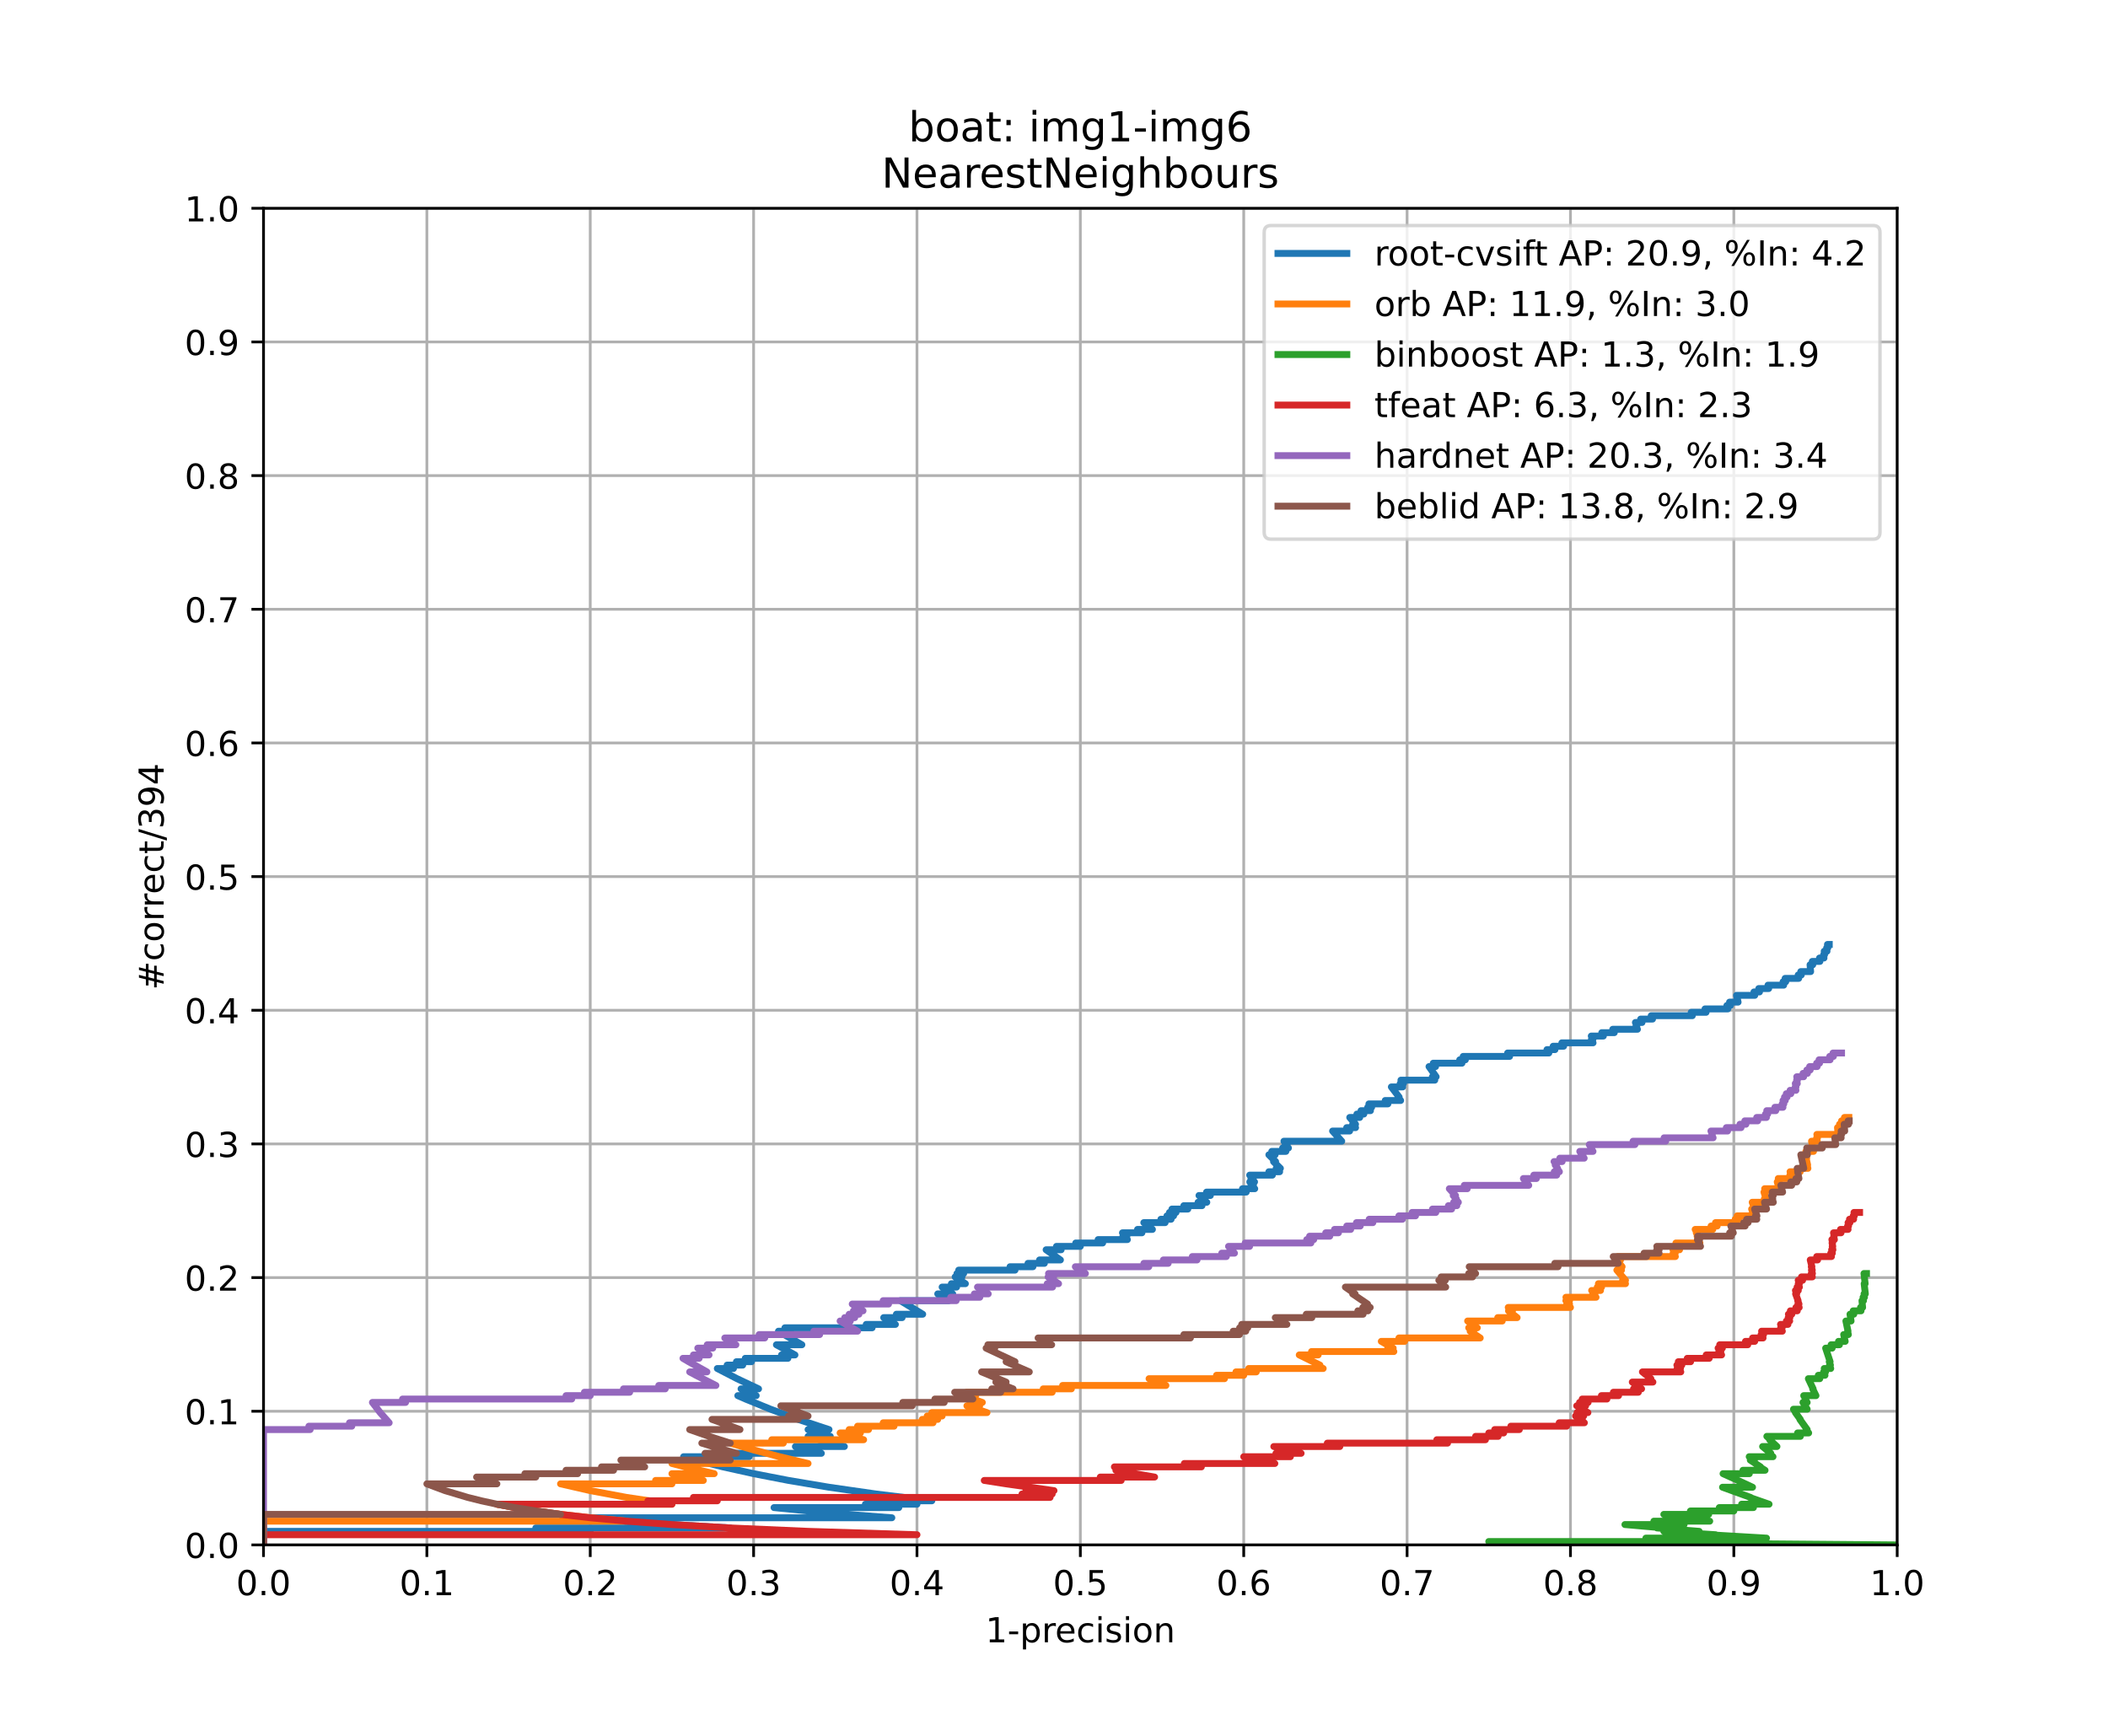 <?xml version="1.0" encoding="utf-8" standalone="no"?>
<!DOCTYPE svg PUBLIC "-//W3C//DTD SVG 1.1//EN"
  "http://www.w3.org/Graphics/SVG/1.1/DTD/svg11.dtd">
<!-- Created with matplotlib (https://matplotlib.org/) -->
<svg height="504pt" version="1.1" viewBox="0 0 612 504" width="612pt" xmlns="http://www.w3.org/2000/svg" xmlns:xlink="http://www.w3.org/1999/xlink">
 <defs>
  <style type="text/css">
*{stroke-linecap:butt;stroke-linejoin:round;}
  </style>
 </defs>
 <g id="figure_1">
  <g id="patch_1">
   <path d="M 0 504 
L 612 504 
L 612 0 
L 0 0 
z
" style="fill:#ffffff;"/>
  </g>
  <g id="axes_1">
   <g id="patch_2">
    <path d="M 76.5 448.56 
L 550.8 448.56 
L 550.8 60.48 
L 76.5 60.48 
z
" style="fill:#ffffff;"/>
   </g>
   <g id="matplotlib.axis_1">
    <g id="xtick_1">
     <g id="line2d_1">
      <path clip-path="url(#pf82251b8ef)" d="M 76.5 448.56 
L 76.5 60.48 
" style="fill:none;stroke:#b0b0b0;stroke-linecap:square;stroke-width:0.8;"/>
     </g>
     <g id="line2d_2">
      <defs>
       <path d="M 0 0 
L 0 3.5 
" id="mf9ffdf01fb" style="stroke:#000000;stroke-width:0.8;"/>
      </defs>
      <g>
       <use style="stroke:#000000;stroke-width:0.8;" x="76.5" xlink:href="#mf9ffdf01fb" y="448.56"/>
      </g>
     </g>
     <g id="text_1">
      <!-- 0.0 -->
      <defs>
       <path d="M 31.781 66.406 
Q 24.172 66.406 20.328 58.906 
Q 16.5 51.422 16.5 36.375 
Q 16.5 21.391 20.328 13.891 
Q 24.172 6.391 31.781 6.391 
Q 39.453 6.391 43.281 13.891 
Q 47.125 21.391 47.125 36.375 
Q 47.125 51.422 43.281 58.906 
Q 39.453 66.406 31.781 66.406 
z
M 31.781 74.219 
Q 44.047 74.219 50.516 64.516 
Q 56.984 54.828 56.984 36.375 
Q 56.984 17.969 50.516 8.266 
Q 44.047 -1.422 31.781 -1.422 
Q 19.531 -1.422 13.062 8.266 
Q 6.594 17.969 6.594 36.375 
Q 6.594 54.828 13.062 64.516 
Q 19.531 74.219 31.781 74.219 
z
" id="DejaVuSans-48"/>
       <path d="M 10.688 12.406 
L 21 12.406 
L 21 0 
L 10.688 0 
z
" id="DejaVuSans-46"/>
      </defs>
      <g transform="translate(68.548 463.158)scale(0.1 -0.1)">
       <use xlink:href="#DejaVuSans-48"/>
       <use x="63.623" xlink:href="#DejaVuSans-46"/>
       <use x="95.41" xlink:href="#DejaVuSans-48"/>
      </g>
     </g>
    </g>
    <g id="xtick_2">
     <g id="line2d_3">
      <path clip-path="url(#pf82251b8ef)" d="M 123.93 448.56 
L 123.93 60.48 
" style="fill:none;stroke:#b0b0b0;stroke-linecap:square;stroke-width:0.8;"/>
     </g>
     <g id="line2d_4">
      <g>
       <use style="stroke:#000000;stroke-width:0.8;" x="123.93" xlink:href="#mf9ffdf01fb" y="448.56"/>
      </g>
     </g>
     <g id="text_2">
      <!-- 0.1 -->
      <defs>
       <path d="M 12.406 8.297 
L 28.516 8.297 
L 28.516 63.922 
L 10.984 60.406 
L 10.984 69.391 
L 28.422 72.906 
L 38.281 72.906 
L 38.281 8.297 
L 54.391 8.297 
L 54.391 0 
L 12.406 0 
z
" id="DejaVuSans-49"/>
      </defs>
      <g transform="translate(115.978 463.158)scale(0.1 -0.1)">
       <use xlink:href="#DejaVuSans-48"/>
       <use x="63.623" xlink:href="#DejaVuSans-46"/>
       <use x="95.41" xlink:href="#DejaVuSans-49"/>
      </g>
     </g>
    </g>
    <g id="xtick_3">
     <g id="line2d_5">
      <path clip-path="url(#pf82251b8ef)" d="M 171.36 448.56 
L 171.36 60.48 
" style="fill:none;stroke:#b0b0b0;stroke-linecap:square;stroke-width:0.8;"/>
     </g>
     <g id="line2d_6">
      <g>
       <use style="stroke:#000000;stroke-width:0.8;" x="171.36" xlink:href="#mf9ffdf01fb" y="448.56"/>
      </g>
     </g>
     <g id="text_3">
      <!-- 0.2 -->
      <defs>
       <path d="M 19.188 8.297 
L 53.609 8.297 
L 53.609 0 
L 7.328 0 
L 7.328 8.297 
Q 12.938 14.109 22.625 23.891 
Q 32.328 33.688 34.812 36.531 
Q 39.547 41.844 41.422 45.531 
Q 43.312 49.219 43.312 52.781 
Q 43.312 58.594 39.234 62.25 
Q 35.156 65.922 28.609 65.922 
Q 23.969 65.922 18.812 64.312 
Q 13.672 62.703 7.812 59.422 
L 7.812 69.391 
Q 13.766 71.781 18.938 73 
Q 24.125 74.219 28.422 74.219 
Q 39.75 74.219 46.484 68.547 
Q 53.219 62.891 53.219 53.422 
Q 53.219 48.922 51.531 44.891 
Q 49.859 40.875 45.406 35.406 
Q 44.188 33.984 37.641 27.219 
Q 31.109 20.453 19.188 8.297 
z
" id="DejaVuSans-50"/>
      </defs>
      <g transform="translate(163.408 463.158)scale(0.1 -0.1)">
       <use xlink:href="#DejaVuSans-48"/>
       <use x="63.623" xlink:href="#DejaVuSans-46"/>
       <use x="95.41" xlink:href="#DejaVuSans-50"/>
      </g>
     </g>
    </g>
    <g id="xtick_4">
     <g id="line2d_7">
      <path clip-path="url(#pf82251b8ef)" d="M 218.79 448.56 
L 218.79 60.48 
" style="fill:none;stroke:#b0b0b0;stroke-linecap:square;stroke-width:0.8;"/>
     </g>
     <g id="line2d_8">
      <g>
       <use style="stroke:#000000;stroke-width:0.8;" x="218.79" xlink:href="#mf9ffdf01fb" y="448.56"/>
      </g>
     </g>
     <g id="text_4">
      <!-- 0.3 -->
      <defs>
       <path d="M 40.578 39.312 
Q 47.656 37.797 51.625 33 
Q 55.609 28.219 55.609 21.188 
Q 55.609 10.406 48.188 4.484 
Q 40.766 -1.422 27.094 -1.422 
Q 22.516 -1.422 17.656 -0.516 
Q 12.797 0.391 7.625 2.203 
L 7.625 11.719 
Q 11.719 9.328 16.594 8.109 
Q 21.484 6.891 26.812 6.891 
Q 36.078 6.891 40.938 10.547 
Q 45.797 14.203 45.797 21.188 
Q 45.797 27.641 41.281 31.266 
Q 36.766 34.906 28.719 34.906 
L 20.219 34.906 
L 20.219 43.016 
L 29.109 43.016 
Q 36.375 43.016 40.234 45.922 
Q 44.094 48.828 44.094 54.297 
Q 44.094 59.906 40.109 62.906 
Q 36.141 65.922 28.719 65.922 
Q 24.656 65.922 20.016 65.031 
Q 15.375 64.156 9.812 62.312 
L 9.812 71.094 
Q 15.438 72.656 20.344 73.438 
Q 25.25 74.219 29.594 74.219 
Q 40.828 74.219 47.359 69.109 
Q 53.906 64.016 53.906 55.328 
Q 53.906 49.266 50.438 45.094 
Q 46.969 40.922 40.578 39.312 
z
" id="DejaVuSans-51"/>
      </defs>
      <g transform="translate(210.838 463.158)scale(0.1 -0.1)">
       <use xlink:href="#DejaVuSans-48"/>
       <use x="63.623" xlink:href="#DejaVuSans-46"/>
       <use x="95.41" xlink:href="#DejaVuSans-51"/>
      </g>
     </g>
    </g>
    <g id="xtick_5">
     <g id="line2d_9">
      <path clip-path="url(#pf82251b8ef)" d="M 266.22 448.56 
L 266.22 60.48 
" style="fill:none;stroke:#b0b0b0;stroke-linecap:square;stroke-width:0.8;"/>
     </g>
     <g id="line2d_10">
      <g>
       <use style="stroke:#000000;stroke-width:0.8;" x="266.22" xlink:href="#mf9ffdf01fb" y="448.56"/>
      </g>
     </g>
     <g id="text_5">
      <!-- 0.4 -->
      <defs>
       <path d="M 37.797 64.312 
L 12.891 25.391 
L 37.797 25.391 
z
M 35.203 72.906 
L 47.609 72.906 
L 47.609 25.391 
L 58.016 25.391 
L 58.016 17.188 
L 47.609 17.188 
L 47.609 0 
L 37.797 0 
L 37.797 17.188 
L 4.891 17.188 
L 4.891 26.703 
z
" id="DejaVuSans-52"/>
      </defs>
      <g transform="translate(258.268 463.158)scale(0.1 -0.1)">
       <use xlink:href="#DejaVuSans-48"/>
       <use x="63.623" xlink:href="#DejaVuSans-46"/>
       <use x="95.41" xlink:href="#DejaVuSans-52"/>
      </g>
     </g>
    </g>
    <g id="xtick_6">
     <g id="line2d_11">
      <path clip-path="url(#pf82251b8ef)" d="M 313.65 448.56 
L 313.65 60.48 
" style="fill:none;stroke:#b0b0b0;stroke-linecap:square;stroke-width:0.8;"/>
     </g>
     <g id="line2d_12">
      <g>
       <use style="stroke:#000000;stroke-width:0.8;" x="313.65" xlink:href="#mf9ffdf01fb" y="448.56"/>
      </g>
     </g>
     <g id="text_6">
      <!-- 0.5 -->
      <defs>
       <path d="M 10.797 72.906 
L 49.516 72.906 
L 49.516 64.594 
L 19.828 64.594 
L 19.828 46.734 
Q 21.969 47.469 24.109 47.828 
Q 26.266 48.188 28.422 48.188 
Q 40.625 48.188 47.75 41.5 
Q 54.891 34.812 54.891 23.391 
Q 54.891 11.625 47.562 5.094 
Q 40.234 -1.422 26.906 -1.422 
Q 22.312 -1.422 17.547 -0.641 
Q 12.797 0.141 7.719 1.703 
L 7.719 11.625 
Q 12.109 9.234 16.797 8.062 
Q 21.484 6.891 26.703 6.891 
Q 35.156 6.891 40.078 11.328 
Q 45.016 15.766 45.016 23.391 
Q 45.016 31 40.078 35.438 
Q 35.156 39.891 26.703 39.891 
Q 22.75 39.891 18.812 39.016 
Q 14.891 38.141 10.797 36.281 
z
" id="DejaVuSans-53"/>
      </defs>
      <g transform="translate(305.698 463.158)scale(0.1 -0.1)">
       <use xlink:href="#DejaVuSans-48"/>
       <use x="63.623" xlink:href="#DejaVuSans-46"/>
       <use x="95.41" xlink:href="#DejaVuSans-53"/>
      </g>
     </g>
    </g>
    <g id="xtick_7">
     <g id="line2d_13">
      <path clip-path="url(#pf82251b8ef)" d="M 361.08 448.56 
L 361.08 60.48 
" style="fill:none;stroke:#b0b0b0;stroke-linecap:square;stroke-width:0.8;"/>
     </g>
     <g id="line2d_14">
      <g>
       <use style="stroke:#000000;stroke-width:0.8;" x="361.08" xlink:href="#mf9ffdf01fb" y="448.56"/>
      </g>
     </g>
     <g id="text_7">
      <!-- 0.6 -->
      <defs>
       <path d="M 33.016 40.375 
Q 26.375 40.375 22.484 35.828 
Q 18.609 31.297 18.609 23.391 
Q 18.609 15.531 22.484 10.953 
Q 26.375 6.391 33.016 6.391 
Q 39.656 6.391 43.531 10.953 
Q 47.406 15.531 47.406 23.391 
Q 47.406 31.297 43.531 35.828 
Q 39.656 40.375 33.016 40.375 
z
M 52.594 71.297 
L 52.594 62.312 
Q 48.875 64.062 45.094 64.984 
Q 41.312 65.922 37.594 65.922 
Q 27.828 65.922 22.672 59.328 
Q 17.531 52.734 16.797 39.406 
Q 19.672 43.656 24.016 45.922 
Q 28.375 48.188 33.594 48.188 
Q 44.578 48.188 50.953 41.516 
Q 57.328 34.859 57.328 23.391 
Q 57.328 12.156 50.688 5.359 
Q 44.047 -1.422 33.016 -1.422 
Q 20.359 -1.422 13.672 8.266 
Q 6.984 17.969 6.984 36.375 
Q 6.984 53.656 15.188 63.938 
Q 23.391 74.219 37.203 74.219 
Q 40.922 74.219 44.703 73.484 
Q 48.484 72.75 52.594 71.297 
z
" id="DejaVuSans-54"/>
      </defs>
      <g transform="translate(353.128 463.158)scale(0.1 -0.1)">
       <use xlink:href="#DejaVuSans-48"/>
       <use x="63.623" xlink:href="#DejaVuSans-46"/>
       <use x="95.41" xlink:href="#DejaVuSans-54"/>
      </g>
     </g>
    </g>
    <g id="xtick_8">
     <g id="line2d_15">
      <path clip-path="url(#pf82251b8ef)" d="M 408.51 448.56 
L 408.51 60.48 
" style="fill:none;stroke:#b0b0b0;stroke-linecap:square;stroke-width:0.8;"/>
     </g>
     <g id="line2d_16">
      <g>
       <use style="stroke:#000000;stroke-width:0.8;" x="408.51" xlink:href="#mf9ffdf01fb" y="448.56"/>
      </g>
     </g>
     <g id="text_8">
      <!-- 0.7 -->
      <defs>
       <path d="M 8.203 72.906 
L 55.078 72.906 
L 55.078 68.703 
L 28.609 0 
L 18.312 0 
L 43.219 64.594 
L 8.203 64.594 
z
" id="DejaVuSans-55"/>
      </defs>
      <g transform="translate(400.558 463.158)scale(0.1 -0.1)">
       <use xlink:href="#DejaVuSans-48"/>
       <use x="63.623" xlink:href="#DejaVuSans-46"/>
       <use x="95.41" xlink:href="#DejaVuSans-55"/>
      </g>
     </g>
    </g>
    <g id="xtick_9">
     <g id="line2d_17">
      <path clip-path="url(#pf82251b8ef)" d="M 455.94 448.56 
L 455.94 60.48 
" style="fill:none;stroke:#b0b0b0;stroke-linecap:square;stroke-width:0.8;"/>
     </g>
     <g id="line2d_18">
      <g>
       <use style="stroke:#000000;stroke-width:0.8;" x="455.94" xlink:href="#mf9ffdf01fb" y="448.56"/>
      </g>
     </g>
     <g id="text_9">
      <!-- 0.8 -->
      <defs>
       <path d="M 31.781 34.625 
Q 24.75 34.625 20.719 30.859 
Q 16.703 27.094 16.703 20.516 
Q 16.703 13.922 20.719 10.156 
Q 24.75 6.391 31.781 6.391 
Q 38.812 6.391 42.859 10.172 
Q 46.922 13.969 46.922 20.516 
Q 46.922 27.094 42.891 30.859 
Q 38.875 34.625 31.781 34.625 
z
M 21.922 38.812 
Q 15.578 40.375 12.031 44.719 
Q 8.5 49.078 8.5 55.328 
Q 8.5 64.062 14.719 69.141 
Q 20.953 74.219 31.781 74.219 
Q 42.672 74.219 48.875 69.141 
Q 55.078 64.062 55.078 55.328 
Q 55.078 49.078 51.531 44.719 
Q 48 40.375 41.703 38.812 
Q 48.828 37.156 52.797 32.312 
Q 56.781 27.484 56.781 20.516 
Q 56.781 9.906 50.312 4.234 
Q 43.844 -1.422 31.781 -1.422 
Q 19.734 -1.422 13.25 4.234 
Q 6.781 9.906 6.781 20.516 
Q 6.781 27.484 10.781 32.312 
Q 14.797 37.156 21.922 38.812 
z
M 18.312 54.391 
Q 18.312 48.734 21.844 45.562 
Q 25.391 42.391 31.781 42.391 
Q 38.141 42.391 41.719 45.562 
Q 45.312 48.734 45.312 54.391 
Q 45.312 60.062 41.719 63.234 
Q 38.141 66.406 31.781 66.406 
Q 25.391 66.406 21.844 63.234 
Q 18.312 60.062 18.312 54.391 
z
" id="DejaVuSans-56"/>
      </defs>
      <g transform="translate(447.988 463.158)scale(0.1 -0.1)">
       <use xlink:href="#DejaVuSans-48"/>
       <use x="63.623" xlink:href="#DejaVuSans-46"/>
       <use x="95.41" xlink:href="#DejaVuSans-56"/>
      </g>
     </g>
    </g>
    <g id="xtick_10">
     <g id="line2d_19">
      <path clip-path="url(#pf82251b8ef)" d="M 503.37 448.56 
L 503.37 60.48 
" style="fill:none;stroke:#b0b0b0;stroke-linecap:square;stroke-width:0.8;"/>
     </g>
     <g id="line2d_20">
      <g>
       <use style="stroke:#000000;stroke-width:0.8;" x="503.37" xlink:href="#mf9ffdf01fb" y="448.56"/>
      </g>
     </g>
     <g id="text_10">
      <!-- 0.9 -->
      <defs>
       <path d="M 10.984 1.516 
L 10.984 10.5 
Q 14.703 8.734 18.5 7.812 
Q 22.312 6.891 25.984 6.891 
Q 35.75 6.891 40.891 13.453 
Q 46.047 20.016 46.781 33.406 
Q 43.953 29.203 39.594 26.953 
Q 35.25 24.703 29.984 24.703 
Q 19.047 24.703 12.672 31.312 
Q 6.297 37.938 6.297 49.422 
Q 6.297 60.641 12.938 67.422 
Q 19.578 74.219 30.609 74.219 
Q 43.266 74.219 49.922 64.516 
Q 56.594 54.828 56.594 36.375 
Q 56.594 19.141 48.406 8.859 
Q 40.234 -1.422 26.422 -1.422 
Q 22.703 -1.422 18.891 -0.688 
Q 15.094 0.047 10.984 1.516 
z
M 30.609 32.422 
Q 37.25 32.422 41.125 36.953 
Q 45.016 41.5 45.016 49.422 
Q 45.016 57.281 41.125 61.844 
Q 37.25 66.406 30.609 66.406 
Q 23.969 66.406 20.094 61.844 
Q 16.219 57.281 16.219 49.422 
Q 16.219 41.5 20.094 36.953 
Q 23.969 32.422 30.609 32.422 
z
" id="DejaVuSans-57"/>
      </defs>
      <g transform="translate(495.418 463.158)scale(0.1 -0.1)">
       <use xlink:href="#DejaVuSans-48"/>
       <use x="63.623" xlink:href="#DejaVuSans-46"/>
       <use x="95.41" xlink:href="#DejaVuSans-57"/>
      </g>
     </g>
    </g>
    <g id="xtick_11">
     <g id="line2d_21">
      <path clip-path="url(#pf82251b8ef)" d="M 550.8 448.56 
L 550.8 60.48 
" style="fill:none;stroke:#b0b0b0;stroke-linecap:square;stroke-width:0.8;"/>
     </g>
     <g id="line2d_22">
      <g>
       <use style="stroke:#000000;stroke-width:0.8;" x="550.8" xlink:href="#mf9ffdf01fb" y="448.56"/>
      </g>
     </g>
     <g id="text_11">
      <!-- 1.0 -->
      <g transform="translate(542.848 463.158)scale(0.1 -0.1)">
       <use xlink:href="#DejaVuSans-49"/>
       <use x="63.623" xlink:href="#DejaVuSans-46"/>
       <use x="95.41" xlink:href="#DejaVuSans-48"/>
      </g>
     </g>
    </g>
    <g id="text_12">
     <!-- 1-precision -->
     <defs>
      <path d="M 4.891 31.391 
L 31.203 31.391 
L 31.203 23.391 
L 4.891 23.391 
z
" id="DejaVuSans-45"/>
      <path d="M 18.109 8.203 
L 18.109 -20.797 
L 9.078 -20.797 
L 9.078 54.688 
L 18.109 54.688 
L 18.109 46.391 
Q 20.953 51.266 25.266 53.625 
Q 29.594 56 35.594 56 
Q 45.562 56 51.781 48.094 
Q 58.016 40.188 58.016 27.297 
Q 58.016 14.406 51.781 6.484 
Q 45.562 -1.422 35.594 -1.422 
Q 29.594 -1.422 25.266 0.953 
Q 20.953 3.328 18.109 8.203 
z
M 48.688 27.297 
Q 48.688 37.203 44.609 42.844 
Q 40.531 48.484 33.406 48.484 
Q 26.266 48.484 22.188 42.844 
Q 18.109 37.203 18.109 27.297 
Q 18.109 17.391 22.188 11.75 
Q 26.266 6.109 33.406 6.109 
Q 40.531 6.109 44.609 11.75 
Q 48.688 17.391 48.688 27.297 
z
" id="DejaVuSans-112"/>
      <path d="M 41.109 46.297 
Q 39.594 47.172 37.812 47.578 
Q 36.031 48 33.891 48 
Q 26.266 48 22.188 43.047 
Q 18.109 38.094 18.109 28.812 
L 18.109 0 
L 9.078 0 
L 9.078 54.688 
L 18.109 54.688 
L 18.109 46.188 
Q 20.953 51.172 25.484 53.578 
Q 30.031 56 36.531 56 
Q 37.453 56 38.578 55.875 
Q 39.703 55.766 41.062 55.516 
z
" id="DejaVuSans-114"/>
      <path d="M 56.203 29.594 
L 56.203 25.203 
L 14.891 25.203 
Q 15.484 15.922 20.484 11.062 
Q 25.484 6.203 34.422 6.203 
Q 39.594 6.203 44.453 7.469 
Q 49.312 8.734 54.109 11.281 
L 54.109 2.781 
Q 49.266 0.734 44.188 -0.344 
Q 39.109 -1.422 33.891 -1.422 
Q 20.797 -1.422 13.156 6.188 
Q 5.516 13.812 5.516 26.812 
Q 5.516 40.234 12.766 48.109 
Q 20.016 56 32.328 56 
Q 43.359 56 49.781 48.891 
Q 56.203 41.797 56.203 29.594 
z
M 47.219 32.234 
Q 47.125 39.594 43.094 43.984 
Q 39.062 48.391 32.422 48.391 
Q 24.906 48.391 20.391 44.141 
Q 15.875 39.891 15.188 32.172 
z
" id="DejaVuSans-101"/>
      <path d="M 48.781 52.594 
L 48.781 44.188 
Q 44.969 46.297 41.141 47.344 
Q 37.312 48.391 33.406 48.391 
Q 24.656 48.391 19.812 42.844 
Q 14.984 37.312 14.984 27.297 
Q 14.984 17.281 19.812 11.734 
Q 24.656 6.203 33.406 6.203 
Q 37.312 6.203 41.141 7.25 
Q 44.969 8.297 48.781 10.406 
L 48.781 2.094 
Q 45.016 0.344 40.984 -0.531 
Q 36.969 -1.422 32.422 -1.422 
Q 20.062 -1.422 12.781 6.344 
Q 5.516 14.109 5.516 27.297 
Q 5.516 40.672 12.859 48.328 
Q 20.219 56 33.016 56 
Q 37.156 56 41.109 55.141 
Q 45.062 54.297 48.781 52.594 
z
" id="DejaVuSans-99"/>
      <path d="M 9.422 54.688 
L 18.406 54.688 
L 18.406 0 
L 9.422 0 
z
M 9.422 75.984 
L 18.406 75.984 
L 18.406 64.594 
L 9.422 64.594 
z
" id="DejaVuSans-105"/>
      <path d="M 44.281 53.078 
L 44.281 44.578 
Q 40.484 46.531 36.375 47.5 
Q 32.281 48.484 27.875 48.484 
Q 21.188 48.484 17.844 46.438 
Q 14.5 44.391 14.5 40.281 
Q 14.5 37.156 16.891 35.375 
Q 19.281 33.594 26.516 31.984 
L 29.594 31.297 
Q 39.156 29.25 43.188 25.516 
Q 47.219 21.781 47.219 15.094 
Q 47.219 7.469 41.188 3.016 
Q 35.156 -1.422 24.609 -1.422 
Q 20.219 -1.422 15.453 -0.562 
Q 10.688 0.297 5.422 2 
L 5.422 11.281 
Q 10.406 8.688 15.234 7.391 
Q 20.062 6.109 24.812 6.109 
Q 31.156 6.109 34.562 8.281 
Q 37.984 10.453 37.984 14.406 
Q 37.984 18.062 35.516 20.016 
Q 33.062 21.969 24.703 23.781 
L 21.578 24.516 
Q 13.234 26.266 9.516 29.906 
Q 5.812 33.547 5.812 39.891 
Q 5.812 47.609 11.281 51.797 
Q 16.75 56 26.812 56 
Q 31.781 56 36.172 55.266 
Q 40.578 54.547 44.281 53.078 
z
" id="DejaVuSans-115"/>
      <path d="M 30.609 48.391 
Q 23.391 48.391 19.188 42.75 
Q 14.984 37.109 14.984 27.297 
Q 14.984 17.484 19.156 11.844 
Q 23.344 6.203 30.609 6.203 
Q 37.797 6.203 41.984 11.859 
Q 46.188 17.531 46.188 27.297 
Q 46.188 37.016 41.984 42.703 
Q 37.797 48.391 30.609 48.391 
z
M 30.609 56 
Q 42.328 56 49.016 48.375 
Q 55.719 40.766 55.719 27.297 
Q 55.719 13.875 49.016 6.219 
Q 42.328 -1.422 30.609 -1.422 
Q 18.844 -1.422 12.172 6.219 
Q 5.516 13.875 5.516 27.297 
Q 5.516 40.766 12.172 48.375 
Q 18.844 56 30.609 56 
z
" id="DejaVuSans-111"/>
      <path d="M 54.891 33.016 
L 54.891 0 
L 45.906 0 
L 45.906 32.719 
Q 45.906 40.484 42.875 44.328 
Q 39.844 48.188 33.797 48.188 
Q 26.516 48.188 22.312 43.547 
Q 18.109 38.922 18.109 30.906 
L 18.109 0 
L 9.078 0 
L 9.078 54.688 
L 18.109 54.688 
L 18.109 46.188 
Q 21.344 51.125 25.703 53.562 
Q 30.078 56 35.797 56 
Q 45.219 56 50.047 50.172 
Q 54.891 44.344 54.891 33.016 
z
" id="DejaVuSans-110"/>
     </defs>
     <g transform="translate(286.111 476.837)scale(0.1 -0.1)">
      <use xlink:href="#DejaVuSans-49"/>
      <use x="63.623" xlink:href="#DejaVuSans-45"/>
      <use x="99.707" xlink:href="#DejaVuSans-112"/>
      <use x="163.184" xlink:href="#DejaVuSans-114"/>
      <use x="202.047" xlink:href="#DejaVuSans-101"/>
      <use x="263.57" xlink:href="#DejaVuSans-99"/>
      <use x="318.551" xlink:href="#DejaVuSans-105"/>
      <use x="346.334" xlink:href="#DejaVuSans-115"/>
      <use x="398.434" xlink:href="#DejaVuSans-105"/>
      <use x="426.217" xlink:href="#DejaVuSans-111"/>
      <use x="487.398" xlink:href="#DejaVuSans-110"/>
     </g>
    </g>
   </g>
   <g id="matplotlib.axis_2">
    <g id="ytick_1">
     <g id="line2d_23">
      <path clip-path="url(#pf82251b8ef)" d="M 76.5 448.56 
L 550.8 448.56 
" style="fill:none;stroke:#b0b0b0;stroke-linecap:square;stroke-width:0.8;"/>
     </g>
     <g id="line2d_24">
      <defs>
       <path d="M 0 0 
L -3.5 0 
" id="m4344f4e84b" style="stroke:#000000;stroke-width:0.8;"/>
      </defs>
      <g>
       <use style="stroke:#000000;stroke-width:0.8;" x="76.5" xlink:href="#m4344f4e84b" y="448.56"/>
      </g>
     </g>
     <g id="text_13">
      <!-- 0.0 -->
      <g transform="translate(53.597 452.359)scale(0.1 -0.1)">
       <use xlink:href="#DejaVuSans-48"/>
       <use x="63.623" xlink:href="#DejaVuSans-46"/>
       <use x="95.41" xlink:href="#DejaVuSans-48"/>
      </g>
     </g>
    </g>
    <g id="ytick_2">
     <g id="line2d_25">
      <path clip-path="url(#pf82251b8ef)" d="M 76.5 409.752 
L 550.8 409.752 
" style="fill:none;stroke:#b0b0b0;stroke-linecap:square;stroke-width:0.8;"/>
     </g>
     <g id="line2d_26">
      <g>
       <use style="stroke:#000000;stroke-width:0.8;" x="76.5" xlink:href="#m4344f4e84b" y="409.752"/>
      </g>
     </g>
     <g id="text_14">
      <!-- 0.1 -->
      <g transform="translate(53.597 413.551)scale(0.1 -0.1)">
       <use xlink:href="#DejaVuSans-48"/>
       <use x="63.623" xlink:href="#DejaVuSans-46"/>
       <use x="95.41" xlink:href="#DejaVuSans-49"/>
      </g>
     </g>
    </g>
    <g id="ytick_3">
     <g id="line2d_27">
      <path clip-path="url(#pf82251b8ef)" d="M 76.5 370.944 
L 550.8 370.944 
" style="fill:none;stroke:#b0b0b0;stroke-linecap:square;stroke-width:0.8;"/>
     </g>
     <g id="line2d_28">
      <g>
       <use style="stroke:#000000;stroke-width:0.8;" x="76.5" xlink:href="#m4344f4e84b" y="370.944"/>
      </g>
     </g>
     <g id="text_15">
      <!-- 0.2 -->
      <g transform="translate(53.597 374.743)scale(0.1 -0.1)">
       <use xlink:href="#DejaVuSans-48"/>
       <use x="63.623" xlink:href="#DejaVuSans-46"/>
       <use x="95.41" xlink:href="#DejaVuSans-50"/>
      </g>
     </g>
    </g>
    <g id="ytick_4">
     <g id="line2d_29">
      <path clip-path="url(#pf82251b8ef)" d="M 76.5 332.136 
L 550.8 332.136 
" style="fill:none;stroke:#b0b0b0;stroke-linecap:square;stroke-width:0.8;"/>
     </g>
     <g id="line2d_30">
      <g>
       <use style="stroke:#000000;stroke-width:0.8;" x="76.5" xlink:href="#m4344f4e84b" y="332.136"/>
      </g>
     </g>
     <g id="text_16">
      <!-- 0.3 -->
      <g transform="translate(53.597 335.935)scale(0.1 -0.1)">
       <use xlink:href="#DejaVuSans-48"/>
       <use x="63.623" xlink:href="#DejaVuSans-46"/>
       <use x="95.41" xlink:href="#DejaVuSans-51"/>
      </g>
     </g>
    </g>
    <g id="ytick_5">
     <g id="line2d_31">
      <path clip-path="url(#pf82251b8ef)" d="M 76.5 293.328 
L 550.8 293.328 
" style="fill:none;stroke:#b0b0b0;stroke-linecap:square;stroke-width:0.8;"/>
     </g>
     <g id="line2d_32">
      <g>
       <use style="stroke:#000000;stroke-width:0.8;" x="76.5" xlink:href="#m4344f4e84b" y="293.328"/>
      </g>
     </g>
     <g id="text_17">
      <!-- 0.4 -->
      <g transform="translate(53.597 297.127)scale(0.1 -0.1)">
       <use xlink:href="#DejaVuSans-48"/>
       <use x="63.623" xlink:href="#DejaVuSans-46"/>
       <use x="95.41" xlink:href="#DejaVuSans-52"/>
      </g>
     </g>
    </g>
    <g id="ytick_6">
     <g id="line2d_33">
      <path clip-path="url(#pf82251b8ef)" d="M 76.5 254.52 
L 550.8 254.52 
" style="fill:none;stroke:#b0b0b0;stroke-linecap:square;stroke-width:0.8;"/>
     </g>
     <g id="line2d_34">
      <g>
       <use style="stroke:#000000;stroke-width:0.8;" x="76.5" xlink:href="#m4344f4e84b" y="254.52"/>
      </g>
     </g>
     <g id="text_18">
      <!-- 0.5 -->
      <g transform="translate(53.597 258.319)scale(0.1 -0.1)">
       <use xlink:href="#DejaVuSans-48"/>
       <use x="63.623" xlink:href="#DejaVuSans-46"/>
       <use x="95.41" xlink:href="#DejaVuSans-53"/>
      </g>
     </g>
    </g>
    <g id="ytick_7">
     <g id="line2d_35">
      <path clip-path="url(#pf82251b8ef)" d="M 76.5 215.712 
L 550.8 215.712 
" style="fill:none;stroke:#b0b0b0;stroke-linecap:square;stroke-width:0.8;"/>
     </g>
     <g id="line2d_36">
      <g>
       <use style="stroke:#000000;stroke-width:0.8;" x="76.5" xlink:href="#m4344f4e84b" y="215.712"/>
      </g>
     </g>
     <g id="text_19">
      <!-- 0.6 -->
      <g transform="translate(53.597 219.511)scale(0.1 -0.1)">
       <use xlink:href="#DejaVuSans-48"/>
       <use x="63.623" xlink:href="#DejaVuSans-46"/>
       <use x="95.41" xlink:href="#DejaVuSans-54"/>
      </g>
     </g>
    </g>
    <g id="ytick_8">
     <g id="line2d_37">
      <path clip-path="url(#pf82251b8ef)" d="M 76.5 176.904 
L 550.8 176.904 
" style="fill:none;stroke:#b0b0b0;stroke-linecap:square;stroke-width:0.8;"/>
     </g>
     <g id="line2d_38">
      <g>
       <use style="stroke:#000000;stroke-width:0.8;" x="76.5" xlink:href="#m4344f4e84b" y="176.904"/>
      </g>
     </g>
     <g id="text_20">
      <!-- 0.7 -->
      <g transform="translate(53.597 180.703)scale(0.1 -0.1)">
       <use xlink:href="#DejaVuSans-48"/>
       <use x="63.623" xlink:href="#DejaVuSans-46"/>
       <use x="95.41" xlink:href="#DejaVuSans-55"/>
      </g>
     </g>
    </g>
    <g id="ytick_9">
     <g id="line2d_39">
      <path clip-path="url(#pf82251b8ef)" d="M 76.5 138.096 
L 550.8 138.096 
" style="fill:none;stroke:#b0b0b0;stroke-linecap:square;stroke-width:0.8;"/>
     </g>
     <g id="line2d_40">
      <g>
       <use style="stroke:#000000;stroke-width:0.8;" x="76.5" xlink:href="#m4344f4e84b" y="138.096"/>
      </g>
     </g>
     <g id="text_21">
      <!-- 0.8 -->
      <g transform="translate(53.597 141.895)scale(0.1 -0.1)">
       <use xlink:href="#DejaVuSans-48"/>
       <use x="63.623" xlink:href="#DejaVuSans-46"/>
       <use x="95.41" xlink:href="#DejaVuSans-56"/>
      </g>
     </g>
    </g>
    <g id="ytick_10">
     <g id="line2d_41">
      <path clip-path="url(#pf82251b8ef)" d="M 76.5 99.288 
L 550.8 99.288 
" style="fill:none;stroke:#b0b0b0;stroke-linecap:square;stroke-width:0.8;"/>
     </g>
     <g id="line2d_42">
      <g>
       <use style="stroke:#000000;stroke-width:0.8;" x="76.5" xlink:href="#m4344f4e84b" y="99.288"/>
      </g>
     </g>
     <g id="text_22">
      <!-- 0.9 -->
      <g transform="translate(53.597 103.087)scale(0.1 -0.1)">
       <use xlink:href="#DejaVuSans-48"/>
       <use x="63.623" xlink:href="#DejaVuSans-46"/>
       <use x="95.41" xlink:href="#DejaVuSans-57"/>
      </g>
     </g>
    </g>
    <g id="ytick_11">
     <g id="line2d_43">
      <path clip-path="url(#pf82251b8ef)" d="M 76.5 60.48 
L 550.8 60.48 
" style="fill:none;stroke:#b0b0b0;stroke-linecap:square;stroke-width:0.8;"/>
     </g>
     <g id="line2d_44">
      <g>
       <use style="stroke:#000000;stroke-width:0.8;" x="76.5" xlink:href="#m4344f4e84b" y="60.48"/>
      </g>
     </g>
     <g id="text_23">
      <!-- 1.0 -->
      <g transform="translate(53.597 64.279)scale(0.1 -0.1)">
       <use xlink:href="#DejaVuSans-49"/>
       <use x="63.623" xlink:href="#DejaVuSans-46"/>
       <use x="95.41" xlink:href="#DejaVuSans-48"/>
      </g>
     </g>
    </g>
    <g id="text_24">
     <!-- #correct/394 -->
     <defs>
      <path d="M 51.125 44 
L 36.922 44 
L 32.812 27.688 
L 47.125 27.688 
z
M 43.797 71.781 
L 38.719 51.516 
L 52.984 51.516 
L 58.109 71.781 
L 65.922 71.781 
L 60.891 51.516 
L 76.125 51.516 
L 76.125 44 
L 58.984 44 
L 54.984 27.688 
L 70.516 27.688 
L 70.516 20.219 
L 53.078 20.219 
L 48 0 
L 40.188 0 
L 45.219 20.219 
L 30.906 20.219 
L 25.875 0 
L 18.016 0 
L 23.094 20.219 
L 7.719 20.219 
L 7.719 27.688 
L 24.906 27.688 
L 29 44 
L 13.281 44 
L 13.281 51.516 
L 30.906 51.516 
L 35.891 71.781 
z
" id="DejaVuSans-35"/>
      <path d="M 18.312 70.219 
L 18.312 54.688 
L 36.812 54.688 
L 36.812 47.703 
L 18.312 47.703 
L 18.312 18.016 
Q 18.312 11.328 20.141 9.422 
Q 21.969 7.516 27.594 7.516 
L 36.812 7.516 
L 36.812 0 
L 27.594 0 
Q 17.188 0 13.234 3.875 
Q 9.281 7.766 9.281 18.016 
L 9.281 47.703 
L 2.688 47.703 
L 2.688 54.688 
L 9.281 54.688 
L 9.281 70.219 
z
" id="DejaVuSans-116"/>
      <path d="M 25.391 72.906 
L 33.688 72.906 
L 8.297 -9.281 
L 0 -9.281 
z
" id="DejaVuSans-47"/>
     </defs>
     <g transform="translate(47.517 287.443)rotate(-90)scale(0.1 -0.1)">
      <use xlink:href="#DejaVuSans-35"/>
      <use x="83.789" xlink:href="#DejaVuSans-99"/>
      <use x="138.77" xlink:href="#DejaVuSans-111"/>
      <use x="199.951" xlink:href="#DejaVuSans-114"/>
      <use x="239.314" xlink:href="#DejaVuSans-114"/>
      <use x="278.178" xlink:href="#DejaVuSans-101"/>
      <use x="339.701" xlink:href="#DejaVuSans-99"/>
      <use x="394.682" xlink:href="#DejaVuSans-116"/>
      <use x="433.891" xlink:href="#DejaVuSans-47"/>
      <use x="467.582" xlink:href="#DejaVuSans-51"/>
      <use x="531.205" xlink:href="#DejaVuSans-57"/>
      <use x="594.828" xlink:href="#DejaVuSans-52"/>
     </g>
    </g>
   </g>
   <g id="line2d_45">
    <path clip-path="url(#pf82251b8ef)" d="M 76.5 447.575 
L 76.5 444.62 
L 171.36 444.62 
L 155.55 443.635 
L 212.014 443.635 
L 195.075 442.65 
L 181.9 441.665 
L 171.36 440.68 
L 258.923 440.68 
L 245.893 439.695 
L 234.6 438.71 
L 224.719 437.725 
L 260.95 437.725 
L 251.242 436.74 
L 266.22 436.74 
L 257.186 435.755 
L 270.532 435.755 
L 254.363 433.785 
L 240.681 431.815 
L 228.954 429.845 
L 218.79 427.876 
L 209.897 425.906 
L 202.05 423.936 
L 198.463 422.951 
L 217.508 422.951 
L 213.797 421.966 
L 238.456 421.966 
L 230.923 419.996 
L 245.14 419.996 
L 237.964 418.026 
L 234.6 417.041 
L 241.053 417.041 
L 234.6 415.071 
L 240.681 415.071 
L 231.725 412.116 
L 223.697 409.161 
L 216.457 406.206 
L 214.2 405.221 
L 219.543 405.221 
L 215.142 403.251 
L 220.227 403.251 
L 213.978 400.296 
L 208.25 397.341 
L 212.942 397.341 
L 211.099 396.356 
L 215.628 396.356 
L 213.797 395.371 
L 218.174 395.371 
L 216.358 394.386 
L 228.744 394.386 
L 226.888 393.401 
L 230.79 393.401 
L 225.408 390.446 
L 232.803 390.446 
L 227.651 387.492 
L 226.008 386.507 
L 229.5 386.507 
L 227.872 385.522 
L 253.2 385.522 
L 251.484 384.537 
L 259.956 384.537 
L 256.558 382.567 
L 261.908 382.567 
L 260.238 381.582 
L 267.884 381.582 
L 261.397 377.642 
L 275.4 377.642 
L 272.243 375.672 
L 276.595 375.672 
L 273.517 373.702 
L 277.718 373.702 
L 276.205 372.717 
L 280.273 372.717 
L 277.299 370.747 
L 279.28 370.747 
L 277.822 369.762 
L 279.771 369.762 
L 278.33 368.777 
L 294.678 368.777 
L 293.233 367.792 
L 299.88 367.792 
L 298.448 366.807 
L 303.209 366.807 
L 301.793 365.822 
L 307.866 365.822 
L 303.71 362.867 
L 308.07 362.867 
L 306.716 361.882 
L 313.65 361.882 
L 312.31 360.897 
L 320.13 360.897 
L 318.805 359.912 
L 327.308 359.912 
L 326.002 358.927 
L 327.166 358.927 
L 325.874 357.942 
L 331.526 357.942 
L 330.25 356.957 
L 334.575 356.957 
L 332.069 354.987 
L 338.26 354.987 
L 337.031 354.002 
L 340 354.002 
L 338.786 353.017 
L 340.722 353.017 
L 339.521 352.032 
L 341.424 352.032 
L 340.236 351.048 
L 344.854 351.048 
L 343.682 350.063 
L 348.97 350.063 
L 347.816 349.078 
L 350.364 349.078 
L 348.091 347.108 
L 351.4 347.108 
L 350.283 346.123 
L 361.807 346.123 
L 360.718 345.138 
L 364.278 345.138 
L 363.204 344.153 
L 363.901 344.153 
L 362.837 343.168 
L 364.219 343.168 
L 363.165 342.183 
L 363.85 342.183 
L 362.805 341.198 
L 369.401 341.198 
L 368.377 340.213 
L 371.511 340.213 
L 370.501 339.228 
L 371.728 339.228 
L 369.733 337.258 
L 370.342 337.258 
L 368.377 335.288 
L 370.189 335.288 
L 369.22 334.303 
L 373.32 334.303 
L 372.366 333.318 
L 374.07 333.318 
L 373.126 332.333 
L 373.688 332.333 
L 372.75 331.348 
L 389.538 331.348 
L 386.878 328.393 
L 391.831 328.393 
L 390.967 327.408 
L 393.552 327.408 
L 392.7 326.423 
L 393.545 326.423 
L 391.859 324.453 
L 394.764 324.453 
L 393.935 323.468 
L 395.951 323.468 
L 395.132 322.483 
L 397.877 322.483 
L 397.07 321.498 
L 398.22 321.498 
L 397.419 320.513 
L 402.937 320.513 
L 402.156 319.528 
L 406.639 319.528 
L 405.875 318.543 
L 406.21 318.543 
L 403.941 315.588 
L 407.234 315.588 
L 406.494 314.603 
L 407.456 314.603 
L 406.722 313.618 
L 416.546 313.618 
L 415.845 312.634 
L 416.948 312.634 
L 414.873 309.679 
L 416.779 309.679 
L 416.099 308.694 
L 424.439 308.694 
L 423.787 307.709 
L 425.43 307.709 
L 424.787 306.724 
L 438.281 306.724 
L 437.686 305.739 
L 449.663 305.739 
L 449.115 304.754 
L 451.449 304.754 
L 450.912 303.769 
L 453.964 303.769 
L 453.44 302.784 
L 462.503 302.784 
L 462.018 301.799 
L 462.129 301.799 
L 462.462 301.799 
L 461.98 300.814 
L 462.091 300.814 
L 465.494 300.814 
L 465.028 299.829 
L 465.131 299.829 
L 468.668 299.829 
L 468.219 298.844 
L 468.313 298.844 
L 475.388 298.844 
L 474.971 297.859 
L 475.051 297.859 
L 475.208 297.859 
L 474.794 296.874 
L 474.873 296.874 
L 476.721 296.874 
L 476.315 295.889 
L 476.391 295.889 
L 479.77 295.889 
L 479.38 294.904 
L 479.449 294.904 
L 491.322 294.904 
L 490.989 293.919 
L 491.085 293.919 
L 495.312 293.919 
L 495 292.934 
L 495.083 292.934 
L 501.627 292.934 
L 501.348 291.949 
L 501.445 291.949 
L 502.396 291.949 
L 502.123 290.964 
L 502.216 290.964 
L 504.611 290.964 
L 504.148 288.994 
L 504.204 288.994 
L 509.446 288.994 
L 509.213 288.009 
L 509.324 288.009 
L 510.825 288.009 
L 510.601 287.024 
L 510.705 287.024 
L 513.493 287.024 
L 513.283 286.039 
L 513.391 286.039 
L 517.849 286.039 
L 517.663 285.054 
L 517.774 285.054 
L 518.439 285.054 
L 518.258 284.069 
L 518.364 284.069 
L 522.205 284.069 
L 522.044 283.084 
L 522.148 283.084 
L 522.958 283.084 
L 522.803 282.099 
L 522.91 282.099 
L 525.673 282.099 
L 525.494 280.129 
L 525.502 280.129 
L 526.282 280.129 
L 526.146 279.144 
L 526.257 279.144 
L 528.363 279.144 
L 528.239 278.159 
L 528.35 278.159 
L 529.548 278.159 
L 529.431 277.174 
L 529.541 277.174 
L 529.72 277.174 
L 529.604 276.189 
L 529.712 276.189 
L 530.421 276.189 
L 530.31 275.204 
L 530.42 275.204 
L 530.661 275.204 
L 530.551 274.219 
L 530.663 274.219 
L 531.079 274.219 
L 531.079 274.219 
" style="fill:none;stroke:#1f77b4;stroke-linecap:square;stroke-width:2;"/>
   </g>
   <g id="line2d_46">
    <path clip-path="url(#pf82251b8ef)" d="M 76.5 447.575 
L 76.5 441.665 
L 181.9 441.665 
L 171.36 440.68 
L 162.736 439.695 
L 155.55 438.71 
L 149.469 437.725 
L 144.257 436.74 
L 195.075 436.74 
L 181.9 434.77 
L 171.36 432.8 
L 162.736 430.83 
L 195.075 430.83 
L 190.332 429.845 
L 204.196 429.845 
L 195.075 427.876 
L 207.341 427.876 
L 198.9 425.906 
L 195.075 424.921 
L 234.6 424.921 
L 226.279 422.951 
L 218.79 420.981 
L 212.014 419.011 
L 227.414 419.011 
L 224.06 418.026 
L 250.733 418.026 
L 243.9 416.056 
L 249.802 416.056 
L 246.532 415.071 
L 252.167 415.071 
L 248.973 414.086 
L 259.563 414.086 
L 256.407 413.101 
L 270.885 413.101 
L 267.75 412.116 
L 272.243 412.116 
L 269.184 411.131 
L 273.517 411.131 
L 270.532 410.146 
L 286.547 410.146 
L 280.712 408.176 
L 284.412 408.176 
L 281.603 407.191 
L 285.192 407.191 
L 279.771 405.221 
L 283.246 405.221 
L 280.629 404.236 
L 305.472 404.236 
L 302.87 403.251 
L 311.044 403.251 
L 308.495 402.266 
L 338.494 402.266 
L 333.597 400.296 
L 355.5 400.296 
L 353.175 399.311 
L 361.08 399.311 
L 358.821 398.326 
L 364.728 398.326 
L 362.528 397.341 
L 384.154 397.341 
L 382.089 396.356 
L 383.214 396.356 
L 377.2 393.401 
L 382.694 393.401 
L 380.768 392.416 
L 404.664 392.416 
L 402.9 391.431 
L 404.473 391.431 
L 401.021 389.462 
L 407.795 389.462 
L 406.139 388.477 
L 429.744 388.477 
L 426.813 386.507 
L 427.833 386.507 
L 426.393 385.522 
L 428.892 385.522 
L 426.084 383.552 
L 436.134 383.552 
L 434.822 382.567 
L 440.459 382.567 
L 437.949 380.597 
L 439.105 380.597 
L 437.871 379.612 
L 455.94 379.612 
L 454.859 378.627 
L 455.672 378.627 
L 454.604 377.642 
L 455.676 377.642 
L 454.623 376.657 
L 463.366 376.657 
L 462.391 375.672 
L 463.055 375.672 
L 462.091 374.687 
L 464.668 374.687 
L 463.73 373.702 
L 464.974 373.702 
L 464.052 372.717 
L 471.921 372.717 
L 471.069 371.732 
L 471.919 371.732 
L 469.405 368.777 
L 470.762 368.777 
L 469.942 367.792 
L 470.938 367.792 
L 469.325 365.822 
L 470.475 365.822 
L 469.682 364.837 
L 486.398 364.837 
L 485.744 363.852 
L 485.848 363.852 
L 486.361 363.852 
L 485.715 362.867 
L 485.817 362.867 
L 487.608 362.867 
L 486.98 361.882 
L 487.077 361.882 
L 487.174 361.882 
L 486.549 360.897 
L 486.647 360.897 
L 493.524 360.897 
L 492.959 359.912 
L 493.037 359.912 
L 493.27 359.912 
L 492.709 358.927 
L 492.788 358.927 
L 493.02 358.927 
L 492.464 357.942 
L 492.542 357.942 
L 492.697 357.942 
L 492.143 356.957 
L 492.221 356.957 
L 497.269 356.957 
L 496.759 355.972 
L 496.824 355.972 
L 498.532 355.972 
L 498.038 354.987 
L 498.162 354.987 
L 504.204 354.987 
L 503.762 354.002 
L 503.859 354.002 
L 504.761 354.002 
L 504.328 353.017 
L 504.422 353.017 
L 509.127 353.017 
L 508.735 352.032 
L 508.849 352.032 
L 508.925 352.032 
L 508.536 351.048 
L 508.649 351.048 
L 509.466 351.048 
L 508.705 349.078 
L 508.816 349.078 
L 512.568 349.078 
L 512.221 348.093 
L 512.313 348.093 
L 512.737 348.093 
L 512.112 346.123 
L 512.142 346.123 
L 512.651 346.123 
L 512.314 345.138 
L 512.403 345.138 
L 516.572 345.138 
L 515.968 343.168 
L 516.063 343.168 
L 516.556 343.168 
L 516.259 342.183 
L 516.352 342.183 
L 519.905 342.183 
L 519.637 341.198 
L 519.75 341.198 
L 519.954 341.198 
L 519.689 340.213 
L 519.8 340.213 
L 522.644 340.213 
L 522.403 339.228 
L 522.51 339.228 
L 524.878 339.228 
L 524.657 338.243 
L 524.76 338.243 
L 524.798 338.243 
L 524.36 336.273 
L 524.463 336.273 
L 524.514 336.273 
L 524.296 335.288 
L 524.399 335.288 
L 524.501 335.288 
L 524.285 334.303 
L 524.387 334.303 
L 526.509 334.303 
L 525.925 331.348 
L 526.023 331.348 
L 527.602 331.348 
L 527.416 330.363 
L 527.521 330.363 
L 527.654 330.363 
L 527.471 329.378 
L 527.574 329.378 
L 533.658 329.378 
L 533.463 327.408 
L 533.494 327.408 
L 534.179 327.408 
L 534.049 326.423 
L 534.158 326.423 
L 534.766 326.423 
L 534.641 325.438 
L 534.75 325.438 
L 535.594 325.438 
L 535.476 324.453 
L 535.586 324.453 
L 536.762 324.453 
L 536.762 324.453 
" style="fill:none;stroke:#ff7f0e;stroke-linecap:square;stroke-width:2;"/>
   </g>
   <g id="line2d_47">
    <path clip-path="url(#pf82251b8ef)" d="M 550.8 448.56 
L 432.225 447.575 
L 511.275 447.575 
L 477.831 446.59 
L 512.856 446.59 
L 496.073 445.605 
L 498.1 445.605 
L 483.043 444.62 
L 493.309 444.62 
L 481.05 443.635 
L 483.043 443.635 
L 471.75 442.65 
L 488.935 442.65 
L 480.16 441.665 
L 496.372 441.665 
L 483.043 439.695 
L 496.073 439.695 
L 490.762 438.71 
L 503.37 438.71 
L 499.144 437.725 
L 509.062 437.725 
L 505.629 436.74 
L 505.984 436.74 
L 513.6 436.74 
L 507.96 434.77 
L 508.235 434.77 
L 500.089 431.815 
L 508.805 431.815 
L 504.586 429.845 
L 500.24 427.876 
L 507.868 427.876 
L 506.016 426.891 
L 506.208 426.891 
L 512.438 426.891 
L 510.841 425.906 
L 510.986 425.906 
L 511.131 425.906 
L 508.147 423.936 
L 509.34 423.936 
L 507.832 422.951 
L 507.981 422.951 
L 514.742 422.951 
L 513.464 421.966 
L 513.573 421.966 
L 514.106 421.966 
L 511.724 419.996 
L 515.89 419.996 
L 513.764 418.026 
L 514.042 418.026 
L 512.951 417.041 
L 513.045 417.041 
L 522.693 417.041 
L 521.869 416.056 
L 521.975 416.056 
L 525.099 416.056 
L 524.364 415.071 
L 524.493 415.071 
L 524.664 415.071 
L 522.541 412.116 
L 522.586 412.116 
L 522.676 412.116 
L 521.251 410.146 
L 521.345 410.146 
L 521.392 410.146 
L 520.686 409.161 
L 520.781 409.161 
L 524.668 409.161 
L 523.437 407.191 
L 523.549 407.191 
L 524.657 407.191 
L 524.07 406.206 
L 524.175 406.206 
L 524.244 406.206 
L 523.662 405.221 
L 523.767 405.221 
L 527.219 405.221 
L 526.258 403.251 
L 526.313 403.251 
L 526.395 403.251 
L 525.006 400.296 
L 528.324 400.296 
L 527.887 399.311 
L 527.997 399.311 
L 529.832 399.311 
L 529.431 398.326 
L 529.544 398.326 
L 530.001 398.326 
L 529.611 397.341 
L 529.72 397.341 
L 531.501 397.341 
L 531.146 396.356 
L 531.253 396.356 
L 531.418 396.356 
L 531.068 395.371 
L 531.174 395.371 
L 531.323 395.371 
L 530.023 391.431 
L 530.054 391.431 
L 531.919 391.431 
L 531.607 390.446 
L 531.712 390.446 
L 534.033 390.446 
L 533.759 389.462 
L 533.871 389.462 
L 535.703 389.462 
L 535.257 387.492 
L 535.323 387.492 
L 536.621 387.492 
L 536.4 386.507 
L 536.51 386.507 
L 536.517 386.507 
L 535.901 383.552 
L 535.964 383.552 
L 537.411 383.552 
L 537.093 381.582 
L 537.128 381.582 
L 538.201 381.582 
L 538.021 380.597 
L 538.13 380.597 
L 540.301 380.597 
L 540.152 379.612 
L 540.263 379.612 
L 540.76 379.612 
L 540.569 377.642 
L 540.591 377.642 
L 541.023 377.642 
L 540.89 376.657 
L 541 376.657 
L 541.301 376.657 
L 541.174 375.672 
L 541.283 375.672 
L 541.554 375.672 
L 541.207 372.717 
L 541.297 372.717 
L 541.495 372.717 
L 541.15 369.762 
L 541.25 369.762 
L 541.887 369.762 
L 541.887 369.762 
" style="fill:none;stroke:#2ca02c;stroke-linecap:square;stroke-width:2;"/>
   </g>
   <g id="line2d_48">
    <path clip-path="url(#pf82251b8ef)" d="M 76.5 447.575 
L 76.5 445.605 
L 266.22 445.605 
L 234.6 444.62 
L 212.014 443.635 
L 195.075 442.65 
L 181.9 441.665 
L 171.36 440.68 
L 162.736 439.695 
L 155.55 438.71 
L 149.469 437.725 
L 144.257 436.74 
L 195.075 436.74 
L 188.1 435.755 
L 208.25 435.755 
L 201.316 434.77 
L 304.867 434.77 
L 296.711 433.785 
L 305.472 433.785 
L 297.84 432.8 
L 306 432.8 
L 292.091 430.83 
L 285.75 429.845 
L 325.507 429.845 
L 319.434 428.861 
L 335.209 428.861 
L 323.961 426.891 
L 328.787 426.891 
L 323.531 425.906 
L 348.783 425.906 
L 343.833 424.921 
L 370.114 424.921 
L 361.08 422.951 
L 374.631 422.951 
L 370.432 421.966 
L 377.745 421.966 
L 369.817 419.996 
L 388.98 419.996 
L 385.347 419.011 
L 420.259 419.011 
L 417.134 418.026 
L 431.261 418.026 
L 428.4 417.041 
L 434.94 417.041 
L 432.225 416.056 
L 436.553 416.056 
L 433.943 415.071 
L 441.098 415.071 
L 438.634 414.086 
L 454.843 414.086 
L 452.669 413.101 
L 459.977 413.101 
L 457.948 412.116 
L 459.398 412.116 
L 457.415 411.131 
L 459.773 411.131 
L 457.847 410.146 
L 461.005 410.146 
L 459.148 409.161 
L 459.588 409.161 
L 457.756 408.176 
L 460.352 408.176 
L 458.575 407.191 
L 461.068 407.191 
L 459.343 406.206 
L 466.524 406.206 
L 464.919 405.221 
L 469.912 405.221 
L 468.393 404.236 
L 475.647 404.236 
L 474.246 403.251 
L 476.59 403.251 
L 473.886 401.281 
L 479.877 401.281 
L 478.624 400.296 
L 479.29 400.296 
L 476.827 398.326 
L 487.971 398.326 
L 486.905 397.341 
L 487.883 397.341 
L 486.836 396.356 
L 488.268 396.356 
L 487.246 395.371 
L 487.403 395.371 
L 490.818 395.371 
L 489.85 394.386 
L 489.992 394.386 
L 496.226 394.386 
L 495.349 393.401 
L 495.465 393.401 
L 499.82 393.401 
L 499.009 392.416 
L 499.108 392.416 
L 499.597 392.416 
L 498.797 391.431 
L 498.895 391.431 
L 500.045 391.431 
L 499.265 390.446 
L 499.359 390.446 
L 507.414 390.446 
L 506.747 389.462 
L 506.815 389.462 
L 509.437 389.462 
L 508.808 388.477 
L 508.93 388.477 
L 511.86 388.477 
L 511.275 387.492 
L 511.381 387.492 
L 512.005 387.492 
L 511.431 386.507 
L 511.535 386.507 
L 517.451 386.507 
L 516.959 385.522 
L 517.072 385.522 
L 517.406 385.522 
L 516.921 384.537 
L 517.033 384.537 
L 519.082 384.537 
L 518.628 383.552 
L 518.726 383.552 
L 519.59 383.552 
L 519.149 382.567 
L 519.243 382.567 
L 519.645 382.567 
L 519.211 381.582 
L 519.304 381.582 
L 520.2 381.582 
L 519.779 380.597 
L 519.897 380.597 
L 521.787 380.597 
L 521.393 379.612 
L 521.496 379.612 
L 522.35 379.612 
L 521.968 378.627 
L 522.067 378.627 
L 522.286 378.627 
L 521.909 377.642 
L 522.006 377.642 
L 522.03 377.642 
L 521.306 375.672 
L 521.38 375.672 
L 521.624 375.672 
L 521.255 374.687 
L 521.353 374.687 
L 522.089 374.687 
L 521.73 373.702 
L 521.847 373.702 
L 522.417 373.702 
L 522.066 372.717 
L 522.178 372.717 
L 522.401 372.717 
L 522.055 371.732 
L 522.166 371.732 
L 523.335 371.732 
L 523.003 370.747 
L 523.106 370.747 
L 526.149 370.747 
L 525.853 369.762 
L 525.968 369.762 
L 526.193 369.762 
L 525.902 368.777 
L 526.014 368.777 
L 526.141 368.777 
L 525.853 367.792 
L 525.964 367.792 
L 526.043 367.792 
L 525.552 365.822 
L 525.584 365.822 
L 527.69 365.822 
L 527.429 364.837 
L 527.537 364.837 
L 531.72 364.837 
L 531.505 363.852 
L 531.614 363.852 
L 531.977 363.852 
L 531.767 362.867 
L 531.88 362.867 
L 532.137 362.867 
L 531.931 361.882 
L 532.041 361.882 
L 532.092 361.882 
L 531.888 360.897 
L 531.997 360.897 
L 532.039 360.897 
L 531.836 359.912 
L 531.945 359.912 
L 532.573 359.912 
L 532.379 358.927 
L 532.488 358.927 
L 532.504 358.927 
L 532.31 357.942 
L 532.419 357.942 
L 534.494 357.942 
L 534.323 356.957 
L 534.433 356.957 
L 536.539 356.957 
L 536.39 355.972 
L 536.501 355.972 
L 536.678 355.972 
L 536.532 354.987 
L 536.644 354.987 
L 537.084 354.987 
L 536.943 354.002 
L 537.052 354.002 
L 538.152 354.002 
L 538.024 353.017 
L 538.133 353.017 
L 538.369 353.017 
L 538.244 352.032 
L 538.355 352.032 
L 539.881 352.032 
L 539.881 352.032 
" style="fill:none;stroke:#d62728;stroke-linecap:square;stroke-width:2;"/>
   </g>
   <g id="line2d_49">
    <path clip-path="url(#pf82251b8ef)" d="M 76.5 447.575 
L 76.5 415.071 
L 90.051 415.071 
L 89.675 414.086 
L 102.138 414.086 
L 101.463 413.101 
L 112.985 413.101 
L 110.379 410.146 
L 108.12 407.191 
L 117.743 407.191 
L 116.866 406.206 
L 165.991 406.206 
L 164.333 405.221 
L 171.36 405.221 
L 169.666 404.236 
L 182.809 404.236 
L 181.007 403.251 
L 193.131 403.251 
L 191.25 402.266 
L 207.845 402.266 
L 202.05 399.311 
L 200.23 398.326 
L 205.239 398.326 
L 199.948 395.371 
L 198.28 394.386 
L 202.98 394.386 
L 201.316 393.401 
L 205.855 393.401 
L 202.58 391.431 
L 206.933 391.431 
L 205.322 390.446 
L 213.647 390.446 
L 210.42 388.477 
L 222.024 388.477 
L 220.389 387.492 
L 237.964 387.492 
L 236.264 386.507 
L 248.973 386.507 
L 243.9 383.552 
L 246.88 383.552 
L 245.241 382.567 
L 248.151 382.567 
L 246.532 381.582 
L 249.376 381.582 
L 247.775 380.597 
L 250.555 380.597 
L 247.419 378.627 
L 257.971 378.627 
L 256.407 377.642 
L 277.603 377.642 
L 276.007 376.657 
L 284.462 376.657 
L 282.875 375.672 
L 286.904 375.672 
L 283.787 373.702 
L 305.584 373.702 
L 304.036 372.717 
L 307.326 372.717 
L 304.289 370.747 
L 305.9 370.747 
L 304.41 369.762 
L 315.123 369.762 
L 312.195 367.792 
L 333.523 367.792 
L 332.095 366.807 
L 339.15 366.807 
L 337.745 365.822 
L 347.529 365.822 
L 346.153 364.837 
L 356.039 364.837 
L 354.695 363.852 
L 358.395 363.852 
L 357.072 362.867 
L 357.977 362.867 
L 356.668 361.882 
L 362.789 361.882 
L 361.505 360.897 
L 380.587 360.897 
L 379.366 359.912 
L 381.407 359.912 
L 380.202 358.927 
L 386.062 358.927 
L 384.885 357.942 
L 388.586 357.942 
L 387.43 356.957 
L 392.131 356.957 
L 391 355.972 
L 394.911 355.972 
L 393.802 354.987 
L 398.575 354.987 
L 397.491 354.002 
L 407.163 354.002 
L 406.124 353.017 
L 410.961 353.017 
L 409.947 352.032 
L 416.848 352.032 
L 415.87 351.048 
L 421.445 351.048 
L 420.498 350.063 
L 422.956 350.063 
L 422.025 349.078 
L 423.395 349.078 
L 422.475 348.093 
L 422.814 348.093 
L 421.901 347.108 
L 422.577 347.108 
L 420.77 345.138 
L 425.984 345.138 
L 425.111 344.153 
L 443.83 344.153 
L 442.274 342.183 
L 446.047 342.183 
L 445.292 341.198 
L 451.95 341.198 
L 451.233 340.213 
L 452.73 340.213 
L 452.025 339.228 
L 452.21 339.228 
L 451.507 338.243 
L 451.877 338.243 
L 451.179 337.258 
L 453.53 337.258 
L 452.847 336.273 
L 459.926 336.273 
L 458.641 334.303 
L 462.487 334.303 
L 461.869 333.318 
L 462.011 333.318 
L 461.395 332.333 
L 474.654 332.333 
L 474.113 331.348 
L 474.217 331.348 
L 483.608 331.348 
L 483.123 330.363 
L 483.204 330.363 
L 497.358 330.363 
L 496.963 329.378 
L 497.064 329.378 
L 497.114 329.378 
L 496.721 328.393 
L 496.822 328.393 
L 501.554 328.393 
L 501.192 327.408 
L 501.276 327.408 
L 505.471 327.408 
L 505.138 326.423 
L 505.244 326.423 
L 506.877 326.423 
L 506.556 325.438 
L 506.654 325.438 
L 510.303 325.438 
L 510.007 324.453 
L 510.118 324.453 
L 512.832 324.453 
L 512.555 323.468 
L 512.652 323.468 
L 513.199 323.468 
L 512.927 322.483 
L 513.021 322.483 
L 515.544 322.483 
L 515.289 321.498 
L 515.392 321.498 
L 517.638 321.498 
L 517.399 320.513 
L 517.507 320.513 
L 517.88 320.513 
L 517.645 319.528 
L 517.75 319.528 
L 518.304 319.528 
L 518.073 318.543 
L 518.175 318.543 
L 518.825 318.543 
L 518.599 317.558 
L 518.697 317.558 
L 519.923 317.558 
L 519.706 316.573 
L 519.812 316.573 
L 521.403 316.573 
L 521.197 315.588 
L 521.306 315.588 
L 521.415 315.588 
L 521.211 314.603 
L 521.319 314.603 
L 521.796 314.603 
L 521.596 313.618 
L 521.701 313.618 
L 521.83 313.618 
L 521.632 312.634 
L 521.735 312.634 
L 523.641 312.634 
L 523.455 311.649 
L 523.568 311.649 
L 524.742 311.649 
L 524.565 310.664 
L 524.668 310.664 
L 525.542 310.664 
L 525.372 309.679 
L 525.478 309.679 
L 527.563 309.679 
L 527.406 308.694 
L 527.511 308.694 
L 528.26 308.694 
L 528.108 307.709 
L 528.214 307.709 
L 531.327 307.709 
L 531.196 306.724 
L 531.308 306.724 
L 532.286 306.724 
L 532.162 305.739 
L 532.273 305.739 
L 534.645 305.739 
L 534.645 305.739 
" style="fill:none;stroke:#9467bd;stroke-linecap:square;stroke-width:2;"/>
   </g>
   <g id="line2d_50">
    <path clip-path="url(#pf82251b8ef)" d="M 76.5 447.575 
L 76.5 439.695 
L 162.736 439.695 
L 155.55 438.71 
L 149.469 437.725 
L 144.257 436.74 
L 139.74 435.755 
L 135.787 434.77 
L 129.2 432.8 
L 123.93 430.83 
L 144.257 430.83 
L 138.365 428.861 
L 155.55 428.861 
L 152.388 427.876 
L 167.712 427.876 
L 164.333 426.891 
L 178.136 426.891 
L 174.631 425.906 
L 187.17 425.906 
L 180.253 423.936 
L 212.014 423.936 
L 204.689 421.966 
L 213.797 421.966 
L 206.933 419.996 
L 203.751 419.011 
L 212.014 419.011 
L 205.855 417.041 
L 200.23 415.071 
L 214.838 415.071 
L 206.7 412.116 
L 231.725 412.116 
L 228.954 411.131 
L 234.6 411.131 
L 226.695 408.176 
L 264.825 408.176 
L 262.096 407.191 
L 274.125 407.191 
L 271.418 406.206 
L 282.446 406.206 
L 277.165 404.236 
L 290.513 404.236 
L 287.935 403.251 
L 294.12 403.251 
L 289.117 401.281 
L 292.091 401.281 
L 284.984 398.326 
L 298.828 398.326 
L 292.091 395.371 
L 294.678 395.371 
L 286.287 391.431 
L 288.806 391.431 
L 286.803 390.446 
L 305.329 390.446 
L 301.384 388.477 
L 345.606 388.477 
L 343.711 387.492 
L 359.848 387.492 
L 358.02 386.507 
L 361.68 386.507 
L 359.887 385.522 
L 362.258 385.522 
L 360.494 384.537 
L 373.619 384.537 
L 370.243 382.567 
L 380.864 382.567 
L 379.245 381.582 
L 395.74 381.582 
L 394.213 380.597 
L 397.154 380.597 
L 395.655 379.612 
L 397.8 379.612 
L 396.326 378.627 
L 397.032 378.627 
L 392.7 375.672 
L 393.409 375.672 
L 390.592 373.702 
L 419.721 373.702 
L 418.477 372.717 
L 418.955 372.717 
L 417.723 371.732 
L 419.611 371.732 
L 418.398 370.747 
L 427.544 370.747 
L 426.393 369.762 
L 428.4 369.762 
L 427.268 368.777 
L 427.664 368.777 
L 426.542 367.792 
L 452.338 367.792 
L 451.389 366.807 
L 469.798 366.807 
L 468.991 365.822 
L 469.158 365.822 
L 468.355 364.837 
L 478.028 364.837 
L 477.305 363.852 
L 477.437 363.852 
L 481.665 363.852 
L 480.979 362.867 
L 481.097 362.867 
L 481.681 362.867 
L 481.003 361.882 
L 481.12 361.882 
L 493.702 361.882 
L 493.132 360.897 
L 493.211 360.897 
L 493.368 360.897 
L 492.801 359.912 
L 492.88 359.912 
L 493.425 359.912 
L 492.865 358.927 
L 492.943 358.927 
L 502.629 358.927 
L 502.154 357.942 
L 502.262 357.942 
L 503.215 357.942 
L 502.75 356.957 
L 502.854 356.957 
L 502.958 356.957 
L 502.496 355.972 
L 502.601 355.972 
L 506.657 355.972 
L 506.232 354.987 
L 506.32 354.987 
L 507.516 354.987 
L 507.102 354.002 
L 507.186 354.002 
L 510.037 354.002 
L 509.649 353.017 
L 509.759 353.017 
L 510.086 353.017 
L 509.393 351.048 
L 509.429 351.048 
L 512.871 351.048 
L 512.261 349.078 
L 514.836 349.078 
L 514.507 348.093 
L 514.616 348.093 
L 514.67 348.093 
L 514.343 347.108 
L 514.451 347.108 
L 514.826 347.108 
L 514.503 346.123 
L 514.61 346.123 
L 517.538 346.123 
L 517.013 344.153 
L 517.058 344.153 
L 520.163 344.153 
L 519.893 343.168 
L 520.005 343.168 
L 521.65 343.168 
L 521.394 342.183 
L 521.495 342.183 
L 522.279 342.183 
L 521.895 340.213 
L 522.007 340.213 
L 521.761 339.228 
L 521.873 339.228 
L 523.676 339.228 
L 522.814 335.288 
L 522.857 335.288 
L 524.727 335.288 
L 524.513 334.303 
L 524.625 334.303 
L 524.737 334.303 
L 524.525 333.318 
L 524.636 333.318 
L 529.055 333.318 
L 528.878 332.333 
L 528.989 332.333 
L 532.959 332.333 
L 532.668 330.363 
L 532.777 330.363 
L 534.529 330.363 
L 534.398 329.378 
L 534.51 329.378 
L 534.652 329.378 
L 534.523 328.393 
L 534.632 328.393 
L 535.568 328.393 
L 535.384 326.423 
L 535.436 326.423 
L 536.659 326.423 
L 536.548 325.438 
L 536.657 325.438 
L 536.873 325.438 
L 536.873 325.438 
" style="fill:none;stroke:#8c564b;stroke-linecap:square;stroke-width:2;"/>
   </g>
   <g id="patch_3">
    <path d="M 76.5 448.56 
L 76.5 60.48 
" style="fill:none;stroke:#000000;stroke-linecap:square;stroke-linejoin:miter;stroke-width:0.8;"/>
   </g>
   <g id="patch_4">
    <path d="M 550.8 448.56 
L 550.8 60.48 
" style="fill:none;stroke:#000000;stroke-linecap:square;stroke-linejoin:miter;stroke-width:0.8;"/>
   </g>
   <g id="patch_5">
    <path d="M 76.5 448.56 
L 550.8 448.56 
" style="fill:none;stroke:#000000;stroke-linecap:square;stroke-linejoin:miter;stroke-width:0.8;"/>
   </g>
   <g id="patch_6">
    <path d="M 76.5 60.48 
L 550.8 60.48 
" style="fill:none;stroke:#000000;stroke-linecap:square;stroke-linejoin:miter;stroke-width:0.8;"/>
   </g>
   <g id="text_25">
    <!-- boat: img1-img6 -->
    <defs>
     <path d="M 48.688 27.297 
Q 48.688 37.203 44.609 42.844 
Q 40.531 48.484 33.406 48.484 
Q 26.266 48.484 22.188 42.844 
Q 18.109 37.203 18.109 27.297 
Q 18.109 17.391 22.188 11.75 
Q 26.266 6.109 33.406 6.109 
Q 40.531 6.109 44.609 11.75 
Q 48.688 17.391 48.688 27.297 
z
M 18.109 46.391 
Q 20.953 51.266 25.266 53.625 
Q 29.594 56 35.594 56 
Q 45.562 56 51.781 48.094 
Q 58.016 40.188 58.016 27.297 
Q 58.016 14.406 51.781 6.484 
Q 45.562 -1.422 35.594 -1.422 
Q 29.594 -1.422 25.266 0.953 
Q 20.953 3.328 18.109 8.203 
L 18.109 0 
L 9.078 0 
L 9.078 75.984 
L 18.109 75.984 
z
" id="DejaVuSans-98"/>
     <path d="M 34.281 27.484 
Q 23.391 27.484 19.188 25 
Q 14.984 22.516 14.984 16.5 
Q 14.984 11.719 18.141 8.906 
Q 21.297 6.109 26.703 6.109 
Q 34.188 6.109 38.703 11.406 
Q 43.219 16.703 43.219 25.484 
L 43.219 27.484 
z
M 52.203 31.203 
L 52.203 0 
L 43.219 0 
L 43.219 8.297 
Q 40.141 3.328 35.547 0.953 
Q 30.953 -1.422 24.312 -1.422 
Q 15.922 -1.422 10.953 3.297 
Q 6 8.016 6 15.922 
Q 6 25.141 12.172 29.828 
Q 18.359 34.516 30.609 34.516 
L 43.219 34.516 
L 43.219 35.406 
Q 43.219 41.609 39.141 45 
Q 35.062 48.391 27.688 48.391 
Q 23 48.391 18.547 47.266 
Q 14.109 46.141 10.016 43.891 
L 10.016 52.203 
Q 14.938 54.109 19.578 55.047 
Q 24.219 56 28.609 56 
Q 40.484 56 46.344 49.844 
Q 52.203 43.703 52.203 31.203 
z
" id="DejaVuSans-97"/>
     <path d="M 11.719 12.406 
L 22.016 12.406 
L 22.016 0 
L 11.719 0 
z
M 11.719 51.703 
L 22.016 51.703 
L 22.016 39.312 
L 11.719 39.312 
z
" id="DejaVuSans-58"/>
     <path id="DejaVuSans-32"/>
     <path d="M 52 44.188 
Q 55.375 50.25 60.062 53.125 
Q 64.75 56 71.094 56 
Q 79.641 56 84.281 50.016 
Q 88.922 44.047 88.922 33.016 
L 88.922 0 
L 79.891 0 
L 79.891 32.719 
Q 79.891 40.578 77.094 44.375 
Q 74.312 48.188 68.609 48.188 
Q 61.625 48.188 57.562 43.547 
Q 53.516 38.922 53.516 30.906 
L 53.516 0 
L 44.484 0 
L 44.484 32.719 
Q 44.484 40.625 41.703 44.406 
Q 38.922 48.188 33.109 48.188 
Q 26.219 48.188 22.156 43.531 
Q 18.109 38.875 18.109 30.906 
L 18.109 0 
L 9.078 0 
L 9.078 54.688 
L 18.109 54.688 
L 18.109 46.188 
Q 21.188 51.219 25.484 53.609 
Q 29.781 56 35.688 56 
Q 41.656 56 45.828 52.969 
Q 50 49.953 52 44.188 
z
" id="DejaVuSans-109"/>
     <path d="M 45.406 27.984 
Q 45.406 37.75 41.375 43.109 
Q 37.359 48.484 30.078 48.484 
Q 22.859 48.484 18.828 43.109 
Q 14.797 37.75 14.797 27.984 
Q 14.797 18.266 18.828 12.891 
Q 22.859 7.516 30.078 7.516 
Q 37.359 7.516 41.375 12.891 
Q 45.406 18.266 45.406 27.984 
z
M 54.391 6.781 
Q 54.391 -7.172 48.188 -13.984 
Q 42 -20.797 29.203 -20.797 
Q 24.469 -20.797 20.266 -20.094 
Q 16.062 -19.391 12.109 -17.922 
L 12.109 -9.188 
Q 16.062 -11.328 19.922 -12.344 
Q 23.781 -13.375 27.781 -13.375 
Q 36.625 -13.375 41.016 -8.766 
Q 45.406 -4.156 45.406 5.172 
L 45.406 9.625 
Q 42.625 4.781 38.281 2.391 
Q 33.938 0 27.875 0 
Q 17.828 0 11.672 7.656 
Q 5.516 15.328 5.516 27.984 
Q 5.516 40.672 11.672 48.328 
Q 17.828 56 27.875 56 
Q 33.938 56 38.281 53.609 
Q 42.625 51.219 45.406 46.391 
L 45.406 54.688 
L 54.391 54.688 
z
" id="DejaVuSans-103"/>
    </defs>
    <g transform="translate(263.772 41.043)scale(0.12 -0.12)">
     <use xlink:href="#DejaVuSans-98"/>
     <use x="63.477" xlink:href="#DejaVuSans-111"/>
     <use x="124.658" xlink:href="#DejaVuSans-97"/>
     <use x="185.938" xlink:href="#DejaVuSans-116"/>
     <use x="225.146" xlink:href="#DejaVuSans-58"/>
     <use x="258.838" xlink:href="#DejaVuSans-32"/>
     <use x="290.625" xlink:href="#DejaVuSans-105"/>
     <use x="318.408" xlink:href="#DejaVuSans-109"/>
     <use x="415.82" xlink:href="#DejaVuSans-103"/>
     <use x="479.297" xlink:href="#DejaVuSans-49"/>
     <use x="542.92" xlink:href="#DejaVuSans-45"/>
     <use x="579.004" xlink:href="#DejaVuSans-105"/>
     <use x="606.787" xlink:href="#DejaVuSans-109"/>
     <use x="704.199" xlink:href="#DejaVuSans-103"/>
     <use x="767.676" xlink:href="#DejaVuSans-54"/>
    </g>
    <!-- NearestNeighbours -->
    <defs>
     <path d="M 9.812 72.906 
L 23.094 72.906 
L 55.422 11.922 
L 55.422 72.906 
L 64.984 72.906 
L 64.984 0 
L 51.703 0 
L 19.391 60.984 
L 19.391 0 
L 9.812 0 
z
" id="DejaVuSans-78"/>
     <path d="M 54.891 33.016 
L 54.891 0 
L 45.906 0 
L 45.906 32.719 
Q 45.906 40.484 42.875 44.328 
Q 39.844 48.188 33.797 48.188 
Q 26.516 48.188 22.312 43.547 
Q 18.109 38.922 18.109 30.906 
L 18.109 0 
L 9.078 0 
L 9.078 75.984 
L 18.109 75.984 
L 18.109 46.188 
Q 21.344 51.125 25.703 53.562 
Q 30.078 56 35.797 56 
Q 45.219 56 50.047 50.172 
Q 54.891 44.344 54.891 33.016 
z
" id="DejaVuSans-104"/>
     <path d="M 8.5 21.578 
L 8.5 54.688 
L 17.484 54.688 
L 17.484 21.922 
Q 17.484 14.156 20.5 10.266 
Q 23.531 6.391 29.594 6.391 
Q 36.859 6.391 41.078 11.031 
Q 45.312 15.672 45.312 23.688 
L 45.312 54.688 
L 54.297 54.688 
L 54.297 0 
L 45.312 0 
L 45.312 8.406 
Q 42.047 3.422 37.719 1 
Q 33.406 -1.422 27.688 -1.422 
Q 18.266 -1.422 13.375 4.438 
Q 8.5 10.297 8.5 21.578 
z
M 31.109 56 
z
" id="DejaVuSans-117"/>
    </defs>
    <g transform="translate(255.957 54.48)scale(0.12 -0.12)">
     <use xlink:href="#DejaVuSans-78"/>
     <use x="74.805" xlink:href="#DejaVuSans-101"/>
     <use x="136.328" xlink:href="#DejaVuSans-97"/>
     <use x="197.607" xlink:href="#DejaVuSans-114"/>
     <use x="236.471" xlink:href="#DejaVuSans-101"/>
     <use x="297.994" xlink:href="#DejaVuSans-115"/>
     <use x="350.094" xlink:href="#DejaVuSans-116"/>
     <use x="389.303" xlink:href="#DejaVuSans-78"/>
     <use x="464.107" xlink:href="#DejaVuSans-101"/>
     <use x="525.631" xlink:href="#DejaVuSans-105"/>
     <use x="553.414" xlink:href="#DejaVuSans-103"/>
     <use x="616.891" xlink:href="#DejaVuSans-104"/>
     <use x="680.27" xlink:href="#DejaVuSans-98"/>
     <use x="743.746" xlink:href="#DejaVuSans-111"/>
     <use x="804.928" xlink:href="#DejaVuSans-117"/>
     <use x="868.307" xlink:href="#DejaVuSans-114"/>
     <use x="909.42" xlink:href="#DejaVuSans-115"/>
    </g>
   </g>
   <g id="legend_1">
    <g id="patch_7">
     <path d="M 369.022 156.549 
L 543.8 156.549 
Q 545.8 156.549 545.8 154.549 
L 545.8 67.48 
Q 545.8 65.48 543.8 65.48 
L 369.022 65.48 
Q 367.022 65.48 367.022 67.48 
L 367.022 154.549 
Q 367.022 156.549 369.022 156.549 
z
" style="fill:#ffffff;opacity:0.8;stroke:#cccccc;stroke-linejoin:miter;"/>
    </g>
    <g id="line2d_51">
     <path d="M 371.022 73.578 
L 391.022 73.578 
" style="fill:none;stroke:#1f77b4;stroke-linecap:square;stroke-width:2;"/>
    </g>
    <g id="line2d_52"/>
    <g id="text_26">
     <!-- root-cvsift AP: 20.9, %In: 4.2 -->
     <defs>
      <path d="M 2.984 54.688 
L 12.5 54.688 
L 29.594 8.797 
L 46.688 54.688 
L 56.203 54.688 
L 35.688 0 
L 23.484 0 
z
" id="DejaVuSans-118"/>
      <path d="M 37.109 75.984 
L 37.109 68.5 
L 28.516 68.5 
Q 23.688 68.5 21.797 66.547 
Q 19.922 64.594 19.922 59.516 
L 19.922 54.688 
L 34.719 54.688 
L 34.719 47.703 
L 19.922 47.703 
L 19.922 0 
L 10.891 0 
L 10.891 47.703 
L 2.297 47.703 
L 2.297 54.688 
L 10.891 54.688 
L 10.891 58.5 
Q 10.891 67.625 15.141 71.797 
Q 19.391 75.984 28.609 75.984 
z
" id="DejaVuSans-102"/>
      <path d="M 34.188 63.188 
L 20.797 26.906 
L 47.609 26.906 
z
M 28.609 72.906 
L 39.797 72.906 
L 67.578 0 
L 57.328 0 
L 50.688 18.703 
L 17.828 18.703 
L 11.188 0 
L 0.781 0 
z
" id="DejaVuSans-65"/>
      <path d="M 19.672 64.797 
L 19.672 37.406 
L 32.078 37.406 
Q 38.969 37.406 42.719 40.969 
Q 46.484 44.531 46.484 51.125 
Q 46.484 57.672 42.719 61.234 
Q 38.969 64.797 32.078 64.797 
z
M 9.812 72.906 
L 32.078 72.906 
Q 44.344 72.906 50.609 67.359 
Q 56.891 61.812 56.891 51.125 
Q 56.891 40.328 50.609 34.812 
Q 44.344 29.297 32.078 29.297 
L 19.672 29.297 
L 19.672 0 
L 9.812 0 
z
" id="DejaVuSans-80"/>
      <path d="M 11.719 12.406 
L 22.016 12.406 
L 22.016 4 
L 14.016 -11.625 
L 7.719 -11.625 
L 11.719 4 
z
" id="DejaVuSans-44"/>
      <path d="M 72.703 32.078 
Q 68.453 32.078 66.031 28.469 
Q 63.625 24.859 63.625 18.406 
Q 63.625 12.062 66.031 8.422 
Q 68.453 4.781 72.703 4.781 
Q 76.859 4.781 79.266 8.422 
Q 81.688 12.062 81.688 18.406 
Q 81.688 24.812 79.266 28.438 
Q 76.859 32.078 72.703 32.078 
z
M 72.703 38.281 
Q 80.422 38.281 84.953 32.906 
Q 89.5 27.547 89.5 18.406 
Q 89.5 9.281 84.938 3.922 
Q 80.375 -1.422 72.703 -1.422 
Q 64.891 -1.422 60.344 3.922 
Q 55.812 9.281 55.812 18.406 
Q 55.812 27.594 60.375 32.938 
Q 64.938 38.281 72.703 38.281 
z
M 22.312 68.016 
Q 18.109 68.016 15.688 64.375 
Q 13.281 60.75 13.281 54.391 
Q 13.281 47.953 15.672 44.328 
Q 18.062 40.719 22.312 40.719 
Q 26.562 40.719 28.969 44.328 
Q 31.391 47.953 31.391 54.391 
Q 31.391 60.688 28.953 64.344 
Q 26.516 68.016 22.312 68.016 
z
M 66.406 74.219 
L 74.219 74.219 
L 28.609 -1.422 
L 20.797 -1.422 
z
M 22.312 74.219 
Q 30.031 74.219 34.609 68.875 
Q 39.203 63.531 39.203 54.391 
Q 39.203 45.172 34.641 39.844 
Q 30.078 34.516 22.312 34.516 
Q 14.547 34.516 10.031 39.859 
Q 5.516 45.219 5.516 54.391 
Q 5.516 63.484 10.047 68.844 
Q 14.594 74.219 22.312 74.219 
z
" id="DejaVuSans-37"/>
      <path d="M 9.812 72.906 
L 19.672 72.906 
L 19.672 0 
L 9.812 0 
z
" id="DejaVuSans-73"/>
     </defs>
     <g transform="translate(399.022 77.078)scale(0.1 -0.1)">
      <use xlink:href="#DejaVuSans-114"/>
      <use x="38.863" xlink:href="#DejaVuSans-111"/>
      <use x="100.045" xlink:href="#DejaVuSans-111"/>
      <use x="161.227" xlink:href="#DejaVuSans-116"/>
      <use x="200.436" xlink:href="#DejaVuSans-45"/>
      <use x="236.52" xlink:href="#DejaVuSans-99"/>
      <use x="291.5" xlink:href="#DejaVuSans-118"/>
      <use x="350.68" xlink:href="#DejaVuSans-115"/>
      <use x="402.779" xlink:href="#DejaVuSans-105"/>
      <use x="430.562" xlink:href="#DejaVuSans-102"/>
      <use x="464.018" xlink:href="#DejaVuSans-116"/>
      <use x="503.227" xlink:href="#DejaVuSans-32"/>
      <use x="535.014" xlink:href="#DejaVuSans-65"/>
      <use x="603.422" xlink:href="#DejaVuSans-80"/>
      <use x="663.725" xlink:href="#DejaVuSans-58"/>
      <use x="697.416" xlink:href="#DejaVuSans-32"/>
      <use x="729.203" xlink:href="#DejaVuSans-50"/>
      <use x="792.826" xlink:href="#DejaVuSans-48"/>
      <use x="856.449" xlink:href="#DejaVuSans-46"/>
      <use x="888.236" xlink:href="#DejaVuSans-57"/>
      <use x="951.859" xlink:href="#DejaVuSans-44"/>
      <use x="983.646" xlink:href="#DejaVuSans-32"/>
      <use x="1015.434" xlink:href="#DejaVuSans-37"/>
      <use x="1110.453" xlink:href="#DejaVuSans-73"/>
      <use x="1139.945" xlink:href="#DejaVuSans-110"/>
      <use x="1203.324" xlink:href="#DejaVuSans-58"/>
      <use x="1237.016" xlink:href="#DejaVuSans-32"/>
      <use x="1268.803" xlink:href="#DejaVuSans-52"/>
      <use x="1332.426" xlink:href="#DejaVuSans-46"/>
      <use x="1364.213" xlink:href="#DejaVuSans-50"/>
     </g>
    </g>
    <g id="line2d_53">
     <path d="M 371.022 88.257 
L 391.022 88.257 
" style="fill:none;stroke:#ff7f0e;stroke-linecap:square;stroke-width:2;"/>
    </g>
    <g id="line2d_54"/>
    <g id="text_27">
     <!-- orb AP: 11.9, %In: 3.0 -->
     <g transform="translate(399.022 91.757)scale(0.1 -0.1)">
      <use xlink:href="#DejaVuSans-111"/>
      <use x="61.182" xlink:href="#DejaVuSans-114"/>
      <use x="102.295" xlink:href="#DejaVuSans-98"/>
      <use x="165.771" xlink:href="#DejaVuSans-32"/>
      <use x="197.559" xlink:href="#DejaVuSans-65"/>
      <use x="265.967" xlink:href="#DejaVuSans-80"/>
      <use x="326.27" xlink:href="#DejaVuSans-58"/>
      <use x="359.961" xlink:href="#DejaVuSans-32"/>
      <use x="391.748" xlink:href="#DejaVuSans-49"/>
      <use x="455.371" xlink:href="#DejaVuSans-49"/>
      <use x="518.994" xlink:href="#DejaVuSans-46"/>
      <use x="550.781" xlink:href="#DejaVuSans-57"/>
      <use x="614.404" xlink:href="#DejaVuSans-44"/>
      <use x="646.191" xlink:href="#DejaVuSans-32"/>
      <use x="677.979" xlink:href="#DejaVuSans-37"/>
      <use x="772.998" xlink:href="#DejaVuSans-73"/>
      <use x="802.49" xlink:href="#DejaVuSans-110"/>
      <use x="865.869" xlink:href="#DejaVuSans-58"/>
      <use x="899.561" xlink:href="#DejaVuSans-32"/>
      <use x="931.348" xlink:href="#DejaVuSans-51"/>
      <use x="994.971" xlink:href="#DejaVuSans-46"/>
      <use x="1026.758" xlink:href="#DejaVuSans-48"/>
     </g>
    </g>
    <g id="line2d_55">
     <path d="M 371.022 102.935 
L 391.022 102.935 
" style="fill:none;stroke:#2ca02c;stroke-linecap:square;stroke-width:2;"/>
    </g>
    <g id="line2d_56"/>
    <g id="text_28">
     <!-- binboost AP: 1.3, %In: 1.9 -->
     <g transform="translate(399.022 106.435)scale(0.1 -0.1)">
      <use xlink:href="#DejaVuSans-98"/>
      <use x="63.477" xlink:href="#DejaVuSans-105"/>
      <use x="91.26" xlink:href="#DejaVuSans-110"/>
      <use x="154.639" xlink:href="#DejaVuSans-98"/>
      <use x="218.115" xlink:href="#DejaVuSans-111"/>
      <use x="279.297" xlink:href="#DejaVuSans-111"/>
      <use x="340.479" xlink:href="#DejaVuSans-115"/>
      <use x="392.578" xlink:href="#DejaVuSans-116"/>
      <use x="431.787" xlink:href="#DejaVuSans-32"/>
      <use x="463.574" xlink:href="#DejaVuSans-65"/>
      <use x="531.982" xlink:href="#DejaVuSans-80"/>
      <use x="592.285" xlink:href="#DejaVuSans-58"/>
      <use x="625.977" xlink:href="#DejaVuSans-32"/>
      <use x="657.764" xlink:href="#DejaVuSans-49"/>
      <use x="721.387" xlink:href="#DejaVuSans-46"/>
      <use x="753.174" xlink:href="#DejaVuSans-51"/>
      <use x="816.797" xlink:href="#DejaVuSans-44"/>
      <use x="848.584" xlink:href="#DejaVuSans-32"/>
      <use x="880.371" xlink:href="#DejaVuSans-37"/>
      <use x="975.391" xlink:href="#DejaVuSans-73"/>
      <use x="1004.883" xlink:href="#DejaVuSans-110"/>
      <use x="1068.262" xlink:href="#DejaVuSans-58"/>
      <use x="1101.953" xlink:href="#DejaVuSans-32"/>
      <use x="1133.74" xlink:href="#DejaVuSans-49"/>
      <use x="1197.363" xlink:href="#DejaVuSans-46"/>
      <use x="1229.15" xlink:href="#DejaVuSans-57"/>
     </g>
    </g>
    <g id="line2d_57">
     <path d="M 371.022 117.613 
L 391.022 117.613 
" style="fill:none;stroke:#d62728;stroke-linecap:square;stroke-width:2;"/>
    </g>
    <g id="line2d_58"/>
    <g id="text_29">
     <!-- tfeat AP: 6.3, %In: 2.3 -->
     <g transform="translate(399.022 121.113)scale(0.1 -0.1)">
      <use xlink:href="#DejaVuSans-116"/>
      <use x="39.209" xlink:href="#DejaVuSans-102"/>
      <use x="74.414" xlink:href="#DejaVuSans-101"/>
      <use x="135.938" xlink:href="#DejaVuSans-97"/>
      <use x="197.217" xlink:href="#DejaVuSans-116"/>
      <use x="236.426" xlink:href="#DejaVuSans-32"/>
      <use x="268.213" xlink:href="#DejaVuSans-65"/>
      <use x="336.621" xlink:href="#DejaVuSans-80"/>
      <use x="396.924" xlink:href="#DejaVuSans-58"/>
      <use x="430.615" xlink:href="#DejaVuSans-32"/>
      <use x="462.402" xlink:href="#DejaVuSans-54"/>
      <use x="526.025" xlink:href="#DejaVuSans-46"/>
      <use x="557.812" xlink:href="#DejaVuSans-51"/>
      <use x="621.436" xlink:href="#DejaVuSans-44"/>
      <use x="653.223" xlink:href="#DejaVuSans-32"/>
      <use x="685.01" xlink:href="#DejaVuSans-37"/>
      <use x="780.029" xlink:href="#DejaVuSans-73"/>
      <use x="809.521" xlink:href="#DejaVuSans-110"/>
      <use x="872.9" xlink:href="#DejaVuSans-58"/>
      <use x="906.592" xlink:href="#DejaVuSans-32"/>
      <use x="938.379" xlink:href="#DejaVuSans-50"/>
      <use x="1002.002" xlink:href="#DejaVuSans-46"/>
      <use x="1033.789" xlink:href="#DejaVuSans-51"/>
     </g>
    </g>
    <g id="line2d_59">
     <path d="M 371.022 132.291 
L 391.022 132.291 
" style="fill:none;stroke:#9467bd;stroke-linecap:square;stroke-width:2;"/>
    </g>
    <g id="line2d_60"/>
    <g id="text_30">
     <!-- hardnet AP: 20.3, %In: 3.4 -->
     <defs>
      <path d="M 45.406 46.391 
L 45.406 75.984 
L 54.391 75.984 
L 54.391 0 
L 45.406 0 
L 45.406 8.203 
Q 42.578 3.328 38.25 0.953 
Q 33.938 -1.422 27.875 -1.422 
Q 17.969 -1.422 11.734 6.484 
Q 5.516 14.406 5.516 27.297 
Q 5.516 40.188 11.734 48.094 
Q 17.969 56 27.875 56 
Q 33.938 56 38.25 53.625 
Q 42.578 51.266 45.406 46.391 
z
M 14.797 27.297 
Q 14.797 17.391 18.875 11.75 
Q 22.953 6.109 30.078 6.109 
Q 37.203 6.109 41.297 11.75 
Q 45.406 17.391 45.406 27.297 
Q 45.406 37.203 41.297 42.844 
Q 37.203 48.484 30.078 48.484 
Q 22.953 48.484 18.875 42.844 
Q 14.797 37.203 14.797 27.297 
z
" id="DejaVuSans-100"/>
     </defs>
     <g transform="translate(399.022 135.791)scale(0.1 -0.1)">
      <use xlink:href="#DejaVuSans-104"/>
      <use x="63.379" xlink:href="#DejaVuSans-97"/>
      <use x="124.658" xlink:href="#DejaVuSans-114"/>
      <use x="164.021" xlink:href="#DejaVuSans-100"/>
      <use x="227.498" xlink:href="#DejaVuSans-110"/>
      <use x="290.877" xlink:href="#DejaVuSans-101"/>
      <use x="352.4" xlink:href="#DejaVuSans-116"/>
      <use x="391.609" xlink:href="#DejaVuSans-32"/>
      <use x="423.396" xlink:href="#DejaVuSans-65"/>
      <use x="491.805" xlink:href="#DejaVuSans-80"/>
      <use x="552.107" xlink:href="#DejaVuSans-58"/>
      <use x="585.799" xlink:href="#DejaVuSans-32"/>
      <use x="617.586" xlink:href="#DejaVuSans-50"/>
      <use x="681.209" xlink:href="#DejaVuSans-48"/>
      <use x="744.832" xlink:href="#DejaVuSans-46"/>
      <use x="776.619" xlink:href="#DejaVuSans-51"/>
      <use x="840.242" xlink:href="#DejaVuSans-44"/>
      <use x="872.029" xlink:href="#DejaVuSans-32"/>
      <use x="903.816" xlink:href="#DejaVuSans-37"/>
      <use x="998.836" xlink:href="#DejaVuSans-73"/>
      <use x="1028.328" xlink:href="#DejaVuSans-110"/>
      <use x="1091.707" xlink:href="#DejaVuSans-58"/>
      <use x="1125.398" xlink:href="#DejaVuSans-32"/>
      <use x="1157.186" xlink:href="#DejaVuSans-51"/>
      <use x="1220.809" xlink:href="#DejaVuSans-46"/>
      <use x="1252.596" xlink:href="#DejaVuSans-52"/>
     </g>
    </g>
    <g id="line2d_61">
     <path d="M 371.022 146.969 
L 391.022 146.969 
" style="fill:none;stroke:#8c564b;stroke-linecap:square;stroke-width:2;"/>
    </g>
    <g id="line2d_62"/>
    <g id="text_31">
     <!-- beblid AP: 13.8, %In: 2.9 -->
     <defs>
      <path d="M 9.422 75.984 
L 18.406 75.984 
L 18.406 0 
L 9.422 0 
z
" id="DejaVuSans-108"/>
     </defs>
     <g transform="translate(399.022 150.469)scale(0.1 -0.1)">
      <use xlink:href="#DejaVuSans-98"/>
      <use x="63.477" xlink:href="#DejaVuSans-101"/>
      <use x="125" xlink:href="#DejaVuSans-98"/>
      <use x="188.477" xlink:href="#DejaVuSans-108"/>
      <use x="216.26" xlink:href="#DejaVuSans-105"/>
      <use x="244.043" xlink:href="#DejaVuSans-100"/>
      <use x="307.52" xlink:href="#DejaVuSans-32"/>
      <use x="339.307" xlink:href="#DejaVuSans-65"/>
      <use x="407.715" xlink:href="#DejaVuSans-80"/>
      <use x="468.018" xlink:href="#DejaVuSans-58"/>
      <use x="501.709" xlink:href="#DejaVuSans-32"/>
      <use x="533.496" xlink:href="#DejaVuSans-49"/>
      <use x="597.119" xlink:href="#DejaVuSans-51"/>
      <use x="660.742" xlink:href="#DejaVuSans-46"/>
      <use x="692.529" xlink:href="#DejaVuSans-56"/>
      <use x="756.152" xlink:href="#DejaVuSans-44"/>
      <use x="787.939" xlink:href="#DejaVuSans-32"/>
      <use x="819.727" xlink:href="#DejaVuSans-37"/>
      <use x="914.746" xlink:href="#DejaVuSans-73"/>
      <use x="944.238" xlink:href="#DejaVuSans-110"/>
      <use x="1007.617" xlink:href="#DejaVuSans-58"/>
      <use x="1041.309" xlink:href="#DejaVuSans-32"/>
      <use x="1073.096" xlink:href="#DejaVuSans-50"/>
      <use x="1136.719" xlink:href="#DejaVuSans-46"/>
      <use x="1168.506" xlink:href="#DejaVuSans-57"/>
     </g>
    </g>
   </g>
  </g>
 </g>
 <defs>
  <clipPath id="pf82251b8ef">
   <rect height="388.08" width="474.3" x="76.5" y="60.48"/>
  </clipPath>
 </defs>
</svg>
